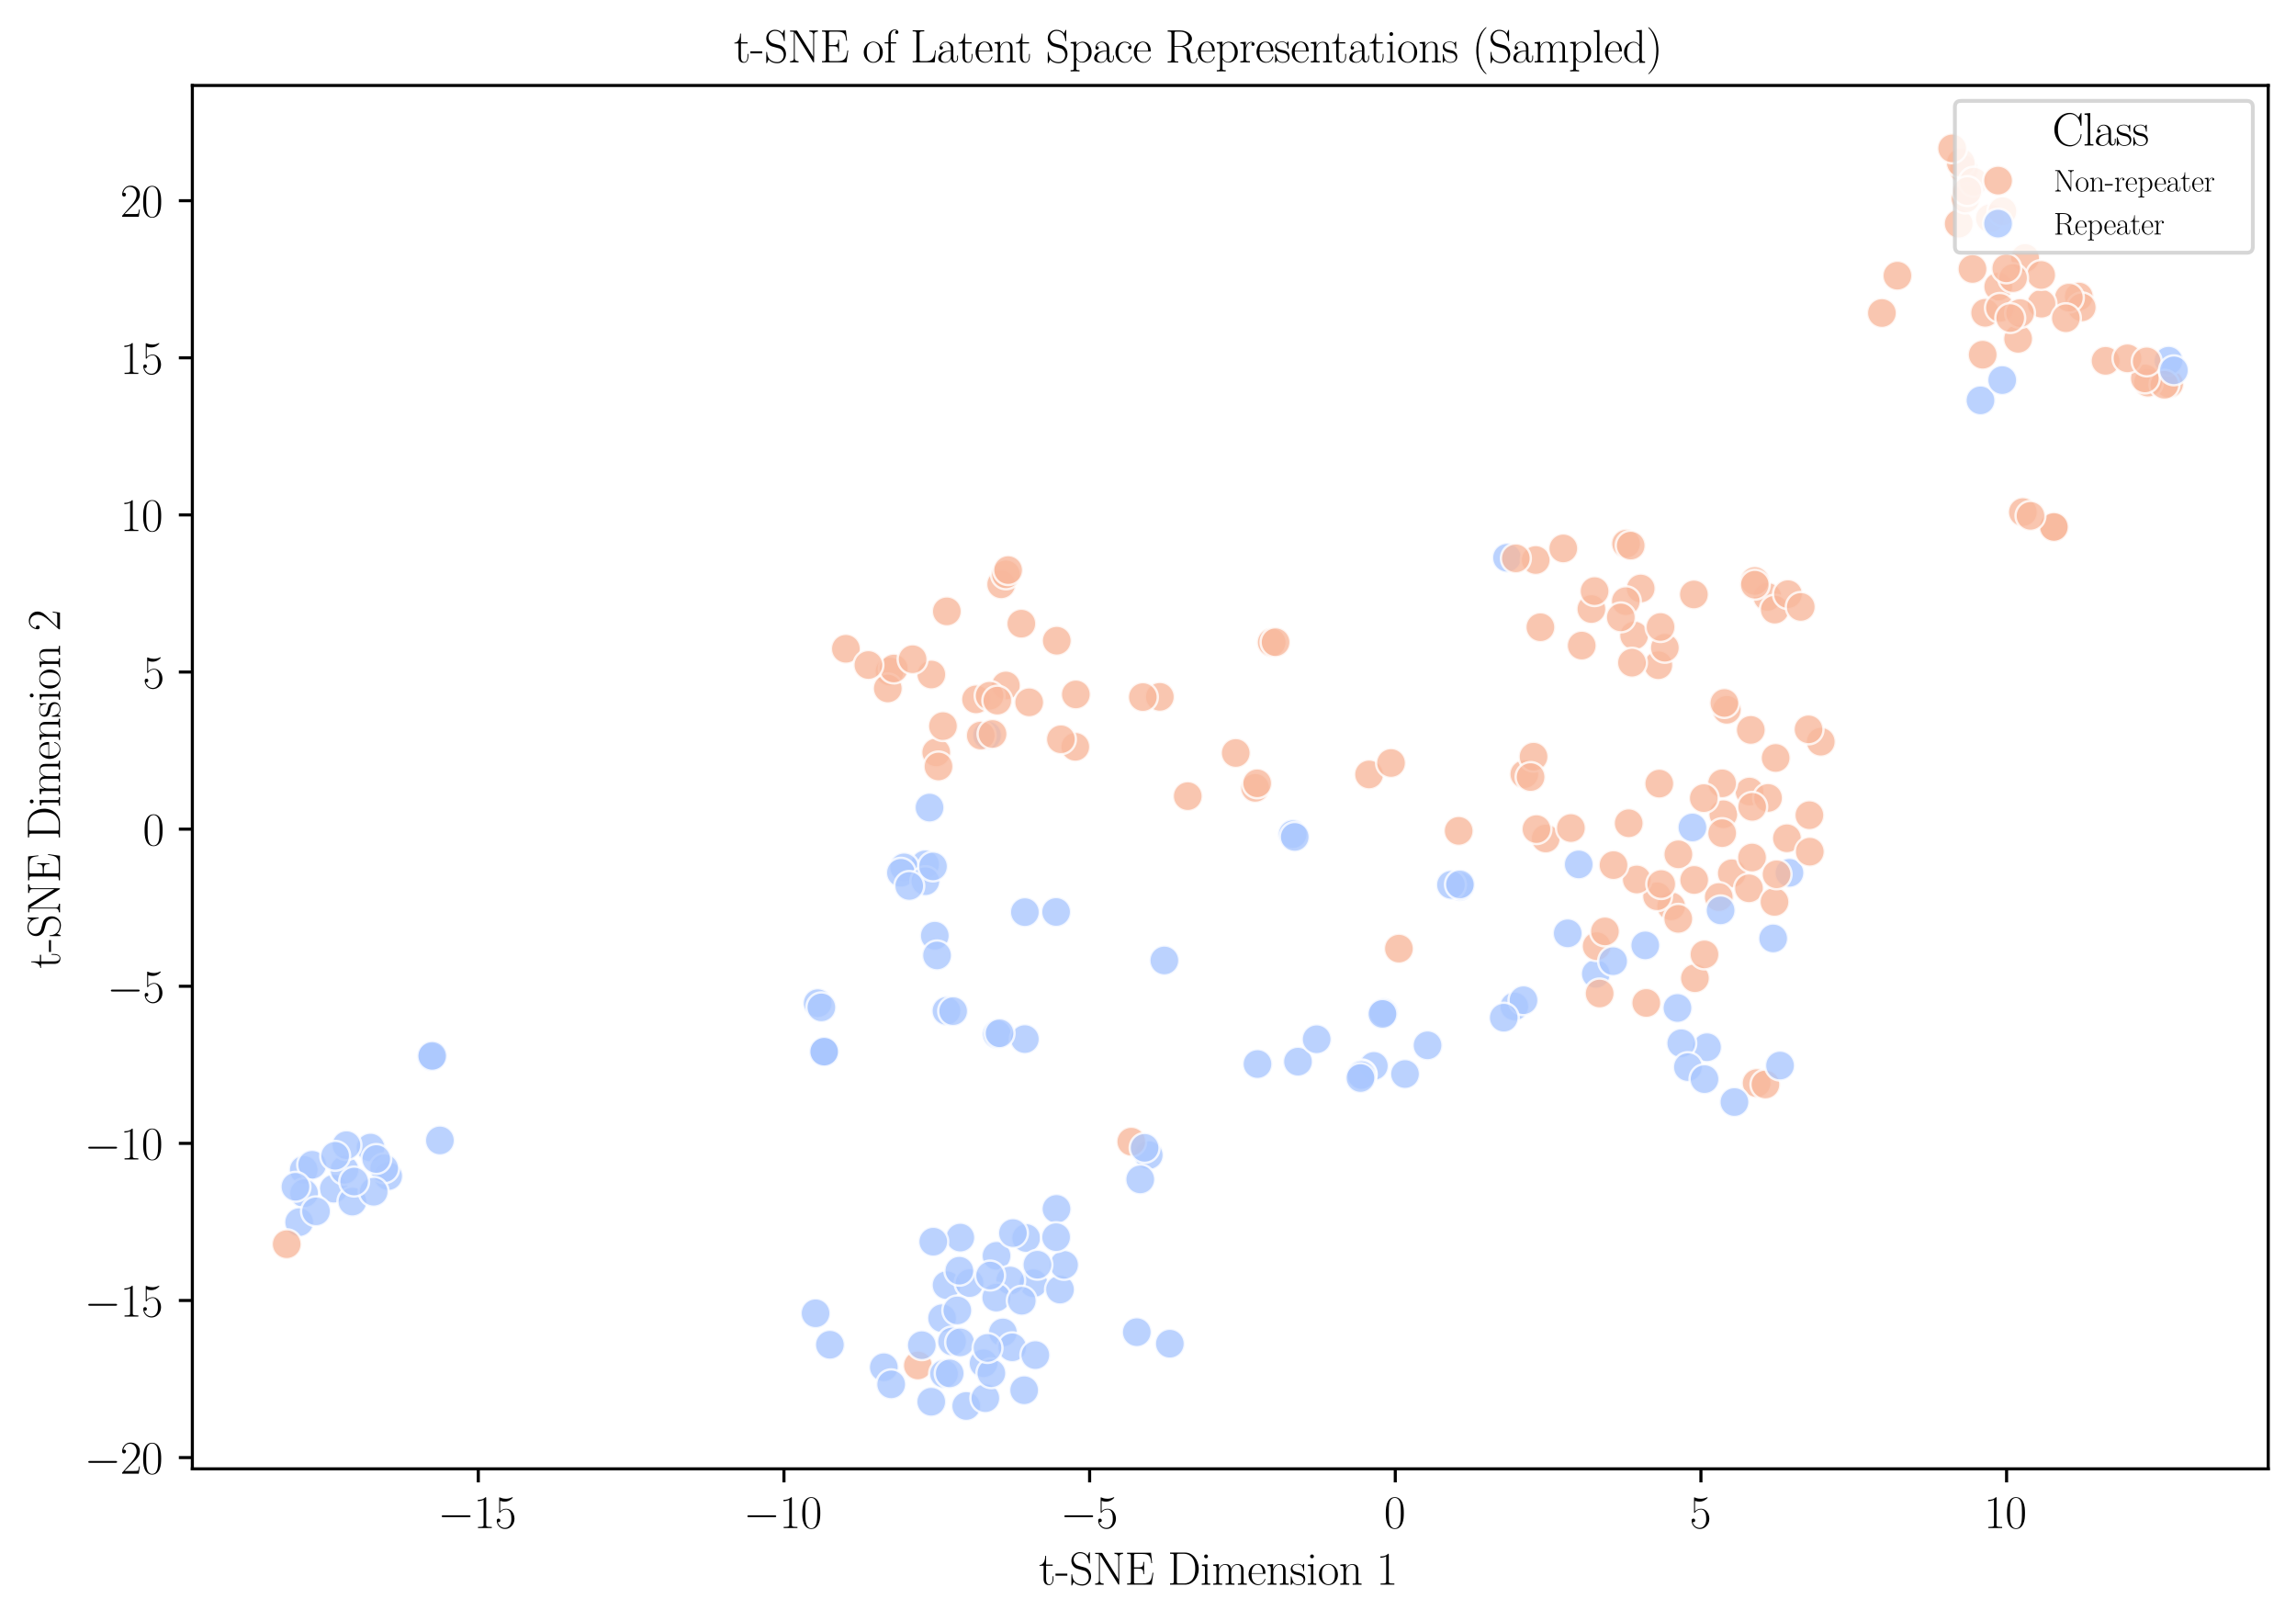 <?xml version="1.0" encoding="utf-8" standalone="no"?>
<!DOCTYPE svg PUBLIC "-//W3C//DTD SVG 1.1//EN"
  "http://www.w3.org/Graphics/SVG/1.1/DTD/svg11.dtd">
<svg xmlns:xlink="http://www.w3.org/1999/xlink" width="595.44pt" height="420.48pt" viewBox="0 0 595.44 420.48" xmlns="http://www.w3.org/2000/svg" version="1.1">
 <defs>
  <style type="text/css">*{stroke-linejoin: round; stroke-linecap: butt}</style>
 </defs>
 <g id="figure_1">
  <g id="patch_1">
   <path d="M 0 420.48 
L 595.44 420.48 
L 595.44 0 
L 0 0 
z
" style="fill: #ffffff"/>
  </g>
  <g id="axes_1">
   <g id="patch_2">
    <path d="M 49.882 380.925 
L 588.24 380.925 
L 588.24 22.166 
L 49.882 22.166 
z
" style="fill: #ffffff"/>
   </g>
   <g id="PathCollection_1">
    <defs>
     <path id="C0_0_617b857196" d="M 0 3.873 
C 1.027 3.873 2.012 3.465 2.739 2.739 
C 3.465 2.012 3.873 1.027 3.873 -0 
C 3.873 -1.027 3.465 -2.012 2.739 -2.739 
C 2.012 -3.465 1.027 -3.873 0 -3.873 
C -1.027 -3.873 -2.012 -3.465 -2.739 -2.739 
C -3.465 -2.012 -3.873 -1.027 -3.873 0 
C -3.873 1.027 -3.465 2.012 -2.739 2.739 
C -2.012 3.465 -1.027 3.873 0 3.873 
z
"/>
    </defs>
    <g clip-path="url(#p809d3385a7)">
     <use xlink:href="#C0_0_617b857196" x="86.578" y="308.258" style="fill: #aac7fd; fill-opacity: 0.8; stroke: #ffffff; stroke-opacity: 0.8; stroke-width: 0.62"/>
    </g>
    <g clip-path="url(#p809d3385a7)">
     <use xlink:href="#C0_0_617b857196" x="439.557" y="253.685" style="fill: #f7b89c; fill-opacity: 0.8; stroke: #ffffff; stroke-opacity: 0.8; stroke-width: 0.62"/>
    </g>
    <g clip-path="url(#p809d3385a7)">
     <use xlink:href="#C0_0_617b857196" x="453.715" y="205.279" style="fill: #f7b89c; fill-opacity: 0.8; stroke: #ffffff; stroke-opacity: 0.8; stroke-width: 0.62"/>
    </g>
    <g clip-path="url(#p809d3385a7)">
     <use xlink:href="#C0_0_617b857196" x="238.043" y="354.107" style="fill: #f7b89c; fill-opacity: 0.8; stroke: #ffffff; stroke-opacity: 0.8; stroke-width: 0.62"/>
    </g>
    <g clip-path="url(#p809d3385a7)">
     <use xlink:href="#C0_0_617b857196" x="513.617" y="103.825" style="fill: #aac7fd; fill-opacity: 0.8; stroke: #ffffff; stroke-opacity: 0.8; stroke-width: 0.62"/>
    </g>
    <g clip-path="url(#p809d3385a7)">
     <use xlink:href="#C0_0_617b857196" x="268.004" y="332.793" style="fill: #aac7fd; fill-opacity: 0.8; stroke: #ffffff; stroke-opacity: 0.8; stroke-width: 0.62"/>
    </g>
    <g clip-path="url(#p809d3385a7)">
     <use xlink:href="#C0_0_617b857196" x="532.797" y="136.71" style="fill: #f7b89c; fill-opacity: 0.8; stroke: #ffffff; stroke-opacity: 0.8; stroke-width: 0.62"/>
    </g>
    <g clip-path="url(#p809d3385a7)">
     <use xlink:href="#C0_0_617b857196" x="442.69" y="271.583" style="fill: #aac7fd; fill-opacity: 0.8; stroke: #ffffff; stroke-opacity: 0.8; stroke-width: 0.62"/>
    </g>
    <g clip-path="url(#p809d3385a7)">
     <use xlink:href="#C0_0_617b857196" x="230.688" y="174.126" style="fill: #f7b89c; fill-opacity: 0.8; stroke: #ffffff; stroke-opacity: 0.8; stroke-width: 0.62"/>
    </g>
    <g clip-path="url(#p809d3385a7)">
     <use xlink:href="#C0_0_617b857196" x="78.776" y="303.382" style="fill: #aac7fd; fill-opacity: 0.8; stroke: #ffffff; stroke-opacity: 0.8; stroke-width: 0.62"/>
    </g>
    <g clip-path="url(#p809d3385a7)">
     <use xlink:href="#C0_0_617b857196" x="335.258" y="216.34" style="fill: #aac7fd; fill-opacity: 0.8; stroke: #ffffff; stroke-opacity: 0.8; stroke-width: 0.62"/>
    </g>
    <g clip-path="url(#p809d3385a7)">
     <use xlink:href="#C0_0_617b857196" x="463.42" y="217.392" style="fill: #f7b89c; fill-opacity: 0.8; stroke: #ffffff; stroke-opacity: 0.8; stroke-width: 0.62"/>
    </g>
    <g clip-path="url(#p809d3385a7)">
     <use xlink:href="#C0_0_617b857196" x="464.073" y="226.351" style="fill: #aac7fd; fill-opacity: 0.8; stroke: #ffffff; stroke-opacity: 0.8; stroke-width: 0.62"/>
    </g>
    <g clip-path="url(#p809d3385a7)">
     <use xlink:href="#C0_0_617b857196" x="460.498" y="196.567" style="fill: #f7b89c; fill-opacity: 0.8; stroke: #ffffff; stroke-opacity: 0.8; stroke-width: 0.62"/>
    </g>
    <g clip-path="url(#p809d3385a7)">
     <use xlink:href="#C0_0_617b857196" x="255.075" y="353.539" style="fill: #aac7fd; fill-opacity: 0.8; stroke: #ffffff; stroke-opacity: 0.8; stroke-width: 0.62"/>
    </g>
    <g clip-path="url(#p809d3385a7)">
     <use xlink:href="#C0_0_617b857196" x="426.944" y="260.104" style="fill: #f7b89c; fill-opacity: 0.8; stroke: #ffffff; stroke-opacity: 0.8; stroke-width: 0.62"/>
    </g>
    <g clip-path="url(#p809d3385a7)">
     <use xlink:href="#C0_0_617b857196" x="423.793" y="164.801" style="fill: #f7b89c; fill-opacity: 0.8; stroke: #ffffff; stroke-opacity: 0.8; stroke-width: 0.62"/>
    </g>
    <g clip-path="url(#p809d3385a7)">
     <use xlink:href="#C0_0_617b857196" x="229.209" y="354.575" style="fill: #aac7fd; fill-opacity: 0.8; stroke: #ffffff; stroke-opacity: 0.8; stroke-width: 0.62"/>
    </g>
    <g clip-path="url(#p809d3385a7)">
     <use xlink:href="#C0_0_617b857196" x="242.802" y="195.12" style="fill: #f7b89c; fill-opacity: 0.8; stroke: #ffffff; stroke-opacity: 0.8; stroke-width: 0.62"/>
    </g>
    <g clip-path="url(#p809d3385a7)">
     <use xlink:href="#C0_0_617b857196" x="239.064" y="348.854" style="fill: #aac7fd; fill-opacity: 0.8; stroke: #ffffff; stroke-opacity: 0.8; stroke-width: 0.62"/>
    </g>
    <g clip-path="url(#p809d3385a7)">
     <use xlink:href="#C0_0_617b857196" x="562.546" y="99.53" style="fill: #f7b89c; fill-opacity: 0.8; stroke: #ffffff; stroke-opacity: 0.8; stroke-width: 0.62"/>
    </g>
    <g clip-path="url(#p809d3385a7)">
     <use xlink:href="#C0_0_617b857196" x="260.087" y="345.548" style="fill: #aac7fd; fill-opacity: 0.8; stroke: #ffffff; stroke-opacity: 0.8; stroke-width: 0.62"/>
    </g>
    <g clip-path="url(#p809d3385a7)">
     <use xlink:href="#C0_0_617b857196" x="244.545" y="188.301" style="fill: #f7b89c; fill-opacity: 0.8; stroke: #ffffff; stroke-opacity: 0.8; stroke-width: 0.62"/>
    </g>
    <g clip-path="url(#p809d3385a7)">
     <use xlink:href="#C0_0_617b857196" x="458.522" y="206.937" style="fill: #f7b89c; fill-opacity: 0.8; stroke: #ffffff; stroke-opacity: 0.8; stroke-width: 0.62"/>
    </g>
    <g clip-path="url(#p809d3385a7)">
     <use xlink:href="#C0_0_617b857196" x="297.909" y="299.564" style="fill: #aac7fd; fill-opacity: 0.8; stroke: #ffffff; stroke-opacity: 0.8; stroke-width: 0.62"/>
    </g>
    <g clip-path="url(#p809d3385a7)">
     <use xlink:href="#C0_0_617b857196" x="507.966" y="58.008" style="fill: #f7b89c; fill-opacity: 0.8; stroke: #ffffff; stroke-opacity: 0.8; stroke-width: 0.62"/>
    </g>
    <g clip-path="url(#p809d3385a7)">
     <use xlink:href="#C0_0_617b857196" x="433.395" y="235.036" style="fill: #f7b89c; fill-opacity: 0.8; stroke: #ffffff; stroke-opacity: 0.8; stroke-width: 0.62"/>
    </g>
    <g clip-path="url(#p809d3385a7)">
     <use xlink:href="#C0_0_617b857196" x="274.897" y="334.431" style="fill: #aac7fd; fill-opacity: 0.8; stroke: #ffffff; stroke-opacity: 0.8; stroke-width: 0.62"/>
    </g>
    <g clip-path="url(#p809d3385a7)">
     <use xlink:href="#C0_0_617b857196" x="516.064" y="56.594" style="fill: #f7b89c; fill-opacity: 0.8; stroke: #ffffff; stroke-opacity: 0.8; stroke-width: 0.62"/>
    </g>
    <g clip-path="url(#p809d3385a7)">
     <use xlink:href="#C0_0_617b857196" x="447.823" y="184.074" style="fill: #f7b89c; fill-opacity: 0.8; stroke: #ffffff; stroke-opacity: 0.8; stroke-width: 0.62"/>
    </g>
    <g clip-path="url(#p809d3385a7)">
     <use xlink:href="#C0_0_617b857196" x="509.278" y="43.937" style="fill: #f7b89c; fill-opacity: 0.8; stroke: #ffffff; stroke-opacity: 0.8; stroke-width: 0.62"/>
    </g>
    <g clip-path="url(#p809d3385a7)">
     <use xlink:href="#C0_0_617b857196" x="358.78" y="262.628" style="fill: #aac7fd; fill-opacity: 0.8; stroke: #ffffff; stroke-opacity: 0.8; stroke-width: 0.62"/>
    </g>
    <g clip-path="url(#p809d3385a7)">
     <use xlink:href="#C0_0_617b857196" x="455.564" y="280.889" style="fill: #f7b89c; fill-opacity: 0.8; stroke: #ffffff; stroke-opacity: 0.8; stroke-width: 0.62"/>
    </g>
    <g clip-path="url(#p809d3385a7)">
     <use xlink:href="#C0_0_617b857196" x="458.359" y="154.798" style="fill: #f7b89c; fill-opacity: 0.8; stroke: #ffffff; stroke-opacity: 0.8; stroke-width: 0.62"/>
    </g>
    <g clip-path="url(#p809d3385a7)">
     <use xlink:href="#C0_0_617b857196" x="245.461" y="262.158" style="fill: #aac7fd; fill-opacity: 0.8; stroke: #ffffff; stroke-opacity: 0.8; stroke-width: 0.62"/>
    </g>
    <g clip-path="url(#p809d3385a7)">
     <use xlink:href="#C0_0_617b857196" x="446.924" y="211.157" style="fill: #f7b89c; fill-opacity: 0.8; stroke: #ffffff; stroke-opacity: 0.8; stroke-width: 0.62"/>
    </g>
    <g clip-path="url(#p809d3385a7)">
     <use xlink:href="#C0_0_617b857196" x="211.511" y="340.58" style="fill: #aac7fd; fill-opacity: 0.8; stroke: #ffffff; stroke-opacity: 0.8; stroke-width: 0.62"/>
    </g>
    <g clip-path="url(#p809d3385a7)">
     <use xlink:href="#C0_0_617b857196" x="100.666" y="305.009" style="fill: #aac7fd; fill-opacity: 0.8; stroke: #ffffff; stroke-opacity: 0.8; stroke-width: 0.62"/>
    </g>
    <g clip-path="url(#p809d3385a7)">
     <use xlink:href="#C0_0_617b857196" x="262.507" y="349.398" style="fill: #aac7fd; fill-opacity: 0.8; stroke: #ffffff; stroke-opacity: 0.8; stroke-width: 0.62"/>
    </g>
    <g clip-path="url(#p809d3385a7)">
     <use xlink:href="#C0_0_617b857196" x="508.498" y="42.192" style="fill: #f7b89c; fill-opacity: 0.8; stroke: #ffffff; stroke-opacity: 0.8; stroke-width: 0.62"/>
    </g>
    <g clip-path="url(#p809d3385a7)">
     <use xlink:href="#C0_0_617b857196" x="523.374" y="87.865" style="fill: #f7b89c; fill-opacity: 0.8; stroke: #ffffff; stroke-opacity: 0.8; stroke-width: 0.62"/>
    </g>
    <g clip-path="url(#p809d3385a7)">
     <use xlink:href="#C0_0_617b857196" x="230.239" y="178.538" style="fill: #f7b89c; fill-opacity: 0.8; stroke: #ffffff; stroke-opacity: 0.8; stroke-width: 0.62"/>
    </g>
    <g clip-path="url(#p809d3385a7)">
     <use xlink:href="#C0_0_617b857196" x="399.485" y="162.664" style="fill: #f7b89c; fill-opacity: 0.8; stroke: #ffffff; stroke-opacity: 0.8; stroke-width: 0.62"/>
    </g>
    <g clip-path="url(#p809d3385a7)">
     <use xlink:href="#C0_0_617b857196" x="447.198" y="182.312" style="fill: #f7b89c; fill-opacity: 0.8; stroke: #ffffff; stroke-opacity: 0.8; stroke-width: 0.62"/>
    </g>
    <g clip-path="url(#p809d3385a7)">
     <use xlink:href="#C0_0_617b857196" x="213.732" y="272.735" style="fill: #aac7fd; fill-opacity: 0.8; stroke: #ffffff; stroke-opacity: 0.8; stroke-width: 0.62"/>
    </g>
    <g clip-path="url(#p809d3385a7)">
     <use xlink:href="#C0_0_617b857196" x="259.647" y="151.531" style="fill: #f7b89c; fill-opacity: 0.8; stroke: #ffffff; stroke-opacity: 0.8; stroke-width: 0.62"/>
    </g>
    <g clip-path="url(#p809d3385a7)">
     <use xlink:href="#C0_0_617b857196" x="509.73" y="51.475" style="fill: #f7b89c; fill-opacity: 0.8; stroke: #ffffff; stroke-opacity: 0.8; stroke-width: 0.62"/>
    </g>
    <g clip-path="url(#p809d3385a7)">
     <use xlink:href="#C0_0_617b857196" x="511.836" y="47.115" style="fill: #f7b89c; fill-opacity: 0.8; stroke: #ffffff; stroke-opacity: 0.8; stroke-width: 0.62"/>
    </g>
    <g clip-path="url(#p809d3385a7)">
     <use xlink:href="#C0_0_617b857196" x="244.829" y="356.27" style="fill: #aac7fd; fill-opacity: 0.8; stroke: #ffffff; stroke-opacity: 0.8; stroke-width: 0.62"/>
    </g>
    <g clip-path="url(#p809d3385a7)">
     <use xlink:href="#C0_0_617b857196" x="215.228" y="348.741" style="fill: #aac7fd; fill-opacity: 0.8; stroke: #ffffff; stroke-opacity: 0.8; stroke-width: 0.62"/>
    </g>
    <g clip-path="url(#p809d3385a7)">
     <use xlink:href="#C0_0_617b857196" x="435.029" y="261.405" style="fill: #aac7fd; fill-opacity: 0.8; stroke: #ffffff; stroke-opacity: 0.8; stroke-width: 0.62"/>
    </g>
    <g clip-path="url(#p809d3385a7)">
     <use xlink:href="#C0_0_617b857196" x="378.289" y="215.472" style="fill: #f7b89c; fill-opacity: 0.8; stroke: #ffffff; stroke-opacity: 0.8; stroke-width: 0.62"/>
    </g>
    <g clip-path="url(#p809d3385a7)">
     <use xlink:href="#C0_0_617b857196" x="278.865" y="193.671" style="fill: #f7b89c; fill-opacity: 0.8; stroke: #ffffff; stroke-opacity: 0.8; stroke-width: 0.62"/>
    </g>
    <g clip-path="url(#p809d3385a7)">
     <use xlink:href="#C0_0_617b857196" x="378.599" y="229.846" style="fill: #aac7fd; fill-opacity: 0.8; stroke: #ffffff; stroke-opacity: 0.8; stroke-width: 0.62"/>
    </g>
    <g clip-path="url(#p809d3385a7)">
     <use xlink:href="#C0_0_617b857196" x="266.13" y="321.062" style="fill: #aac7fd; fill-opacity: 0.8; stroke: #ffffff; stroke-opacity: 0.8; stroke-width: 0.62"/>
    </g>
    <g clip-path="url(#p809d3385a7)">
     <use xlink:href="#C0_0_617b857196" x="449.126" y="226.473" style="fill: #f7b89c; fill-opacity: 0.8; stroke: #ffffff; stroke-opacity: 0.8; stroke-width: 0.62"/>
    </g>
    <g clip-path="url(#p809d3385a7)">
     <use xlink:href="#C0_0_617b857196" x="395.316" y="200.77" style="fill: #f7b89c; fill-opacity: 0.8; stroke: #ffffff; stroke-opacity: 0.8; stroke-width: 0.62"/>
    </g>
    <g clip-path="url(#p809d3385a7)">
     <use xlink:href="#C0_0_617b857196" x="532.643" y="136.659" style="fill: #f7b89c; fill-opacity: 0.8; stroke: #ffffff; stroke-opacity: 0.8; stroke-width: 0.62"/>
    </g>
    <g clip-path="url(#p809d3385a7)">
     <use xlink:href="#C0_0_617b857196" x="258.559" y="268.191" style="fill: #aac7fd; fill-opacity: 0.8; stroke: #ffffff; stroke-opacity: 0.8; stroke-width: 0.62"/>
    </g>
    <g clip-path="url(#p809d3385a7)">
     <use xlink:href="#C0_0_617b857196" x="80.954" y="302.071" style="fill: #aac7fd; fill-opacity: 0.8; stroke: #ffffff; stroke-opacity: 0.8; stroke-width: 0.62"/>
    </g>
    <g clip-path="url(#p809d3385a7)">
     <use xlink:href="#C0_0_617b857196" x="91.39" y="311.614" style="fill: #aac7fd; fill-opacity: 0.8; stroke: #ffffff; stroke-opacity: 0.8; stroke-width: 0.62"/>
    </g>
    <g clip-path="url(#p809d3385a7)">
     <use xlink:href="#C0_0_617b857196" x="519.299" y="54.78" style="fill: #f7b89c; fill-opacity: 0.8; stroke: #ffffff; stroke-opacity: 0.8; stroke-width: 0.62"/>
    </g>
    <g clip-path="url(#p809d3385a7)">
     <use xlink:href="#C0_0_617b857196" x="362.788" y="246.009" style="fill: #f7b89c; fill-opacity: 0.8; stroke: #ffffff; stroke-opacity: 0.8; stroke-width: 0.62"/>
    </g>
    <g clip-path="url(#p809d3385a7)">
     <use xlink:href="#C0_0_617b857196" x="392.724" y="260.992" style="fill: #aac7fd; fill-opacity: 0.8; stroke: #ffffff; stroke-opacity: 0.8; stroke-width: 0.62"/>
    </g>
    <g clip-path="url(#p809d3385a7)">
     <use xlink:href="#C0_0_617b857196" x="429.745" y="232.436" style="fill: #f7b89c; fill-opacity: 0.8; stroke: #ffffff; stroke-opacity: 0.8; stroke-width: 0.62"/>
    </g>
    <g clip-path="url(#p809d3385a7)">
     <use xlink:href="#C0_0_617b857196" x="557.062" y="99.229" style="fill: #f7b89c; fill-opacity: 0.8; stroke: #ffffff; stroke-opacity: 0.8; stroke-width: 0.62"/>
    </g>
    <g clip-path="url(#p809d3385a7)">
     <use xlink:href="#C0_0_617b857196" x="356.289" y="276.431" style="fill: #aac7fd; fill-opacity: 0.8; stroke: #ffffff; stroke-opacity: 0.8; stroke-width: 0.62"/>
    </g>
    <g clip-path="url(#p809d3385a7)">
     <use xlink:href="#C0_0_617b857196" x="457.843" y="281.233" style="fill: #f7b89c; fill-opacity: 0.8; stroke: #ffffff; stroke-opacity: 0.8; stroke-width: 0.62"/>
    </g>
    <g clip-path="url(#p809d3385a7)">
     <use xlink:href="#C0_0_617b857196" x="212.061" y="260.162" style="fill: #aac7fd; fill-opacity: 0.8; stroke: #ffffff; stroke-opacity: 0.8; stroke-width: 0.62"/>
    </g>
    <g clip-path="url(#p809d3385a7)">
     <use xlink:href="#C0_0_617b857196" x="231.114" y="359.003" style="fill: #aac7fd; fill-opacity: 0.8; stroke: #ffffff; stroke-opacity: 0.8; stroke-width: 0.62"/>
    </g>
    <g clip-path="url(#p809d3385a7)">
     <use xlink:href="#C0_0_617b857196" x="390.828" y="144.641" style="fill: #aac7fd; fill-opacity: 0.8; stroke: #ffffff; stroke-opacity: 0.8; stroke-width: 0.62"/>
    </g>
    <g clip-path="url(#p809d3385a7)">
     <use xlink:href="#C0_0_617b857196" x="253.13" y="181.365" style="fill: #f7b89c; fill-opacity: 0.8; stroke: #ffffff; stroke-opacity: 0.8; stroke-width: 0.62"/>
    </g>
    <g clip-path="url(#p809d3385a7)">
     <use xlink:href="#C0_0_617b857196" x="469.352" y="220.877" style="fill: #f7b89c; fill-opacity: 0.8; stroke: #ffffff; stroke-opacity: 0.8; stroke-width: 0.62"/>
    </g>
    <g clip-path="url(#p809d3385a7)">
     <use xlink:href="#C0_0_617b857196" x="260.874" y="148.943" style="fill: #f7b89c; fill-opacity: 0.8; stroke: #ffffff; stroke-opacity: 0.8; stroke-width: 0.62"/>
    </g>
    <g clip-path="url(#p809d3385a7)">
     <use xlink:href="#C0_0_617b857196" x="400.863" y="217.446" style="fill: #f7b89c; fill-opacity: 0.8; stroke: #ffffff; stroke-opacity: 0.8; stroke-width: 0.62"/>
    </g>
    <g clip-path="url(#p809d3385a7)">
     <use xlink:href="#C0_0_617b857196" x="430.06" y="172.51" style="fill: #f7b89c; fill-opacity: 0.8; stroke: #ffffff; stroke-opacity: 0.8; stroke-width: 0.62"/>
    </g>
    <g clip-path="url(#p809d3385a7)">
     <use xlink:href="#C0_0_617b857196" x="519.256" y="98.571" style="fill: #aac7fd; fill-opacity: 0.8; stroke: #ffffff; stroke-opacity: 0.8; stroke-width: 0.62"/>
    </g>
    <g clip-path="url(#p809d3385a7)">
     <use xlink:href="#C0_0_617b857196" x="562.382" y="93.551" style="fill: #aac7fd; fill-opacity: 0.8; stroke: #ffffff; stroke-opacity: 0.8; stroke-width: 0.62"/>
    </g>
    <g clip-path="url(#p809d3385a7)">
     <use xlink:href="#C0_0_617b857196" x="539.113" y="76.895" style="fill: #f7b89c; fill-opacity: 0.8; stroke: #ffffff; stroke-opacity: 0.8; stroke-width: 0.62"/>
    </g>
    <g clip-path="url(#p809d3385a7)">
     <use xlink:href="#C0_0_617b857196" x="89.326" y="303.368" style="fill: #aac7fd; fill-opacity: 0.8; stroke: #ffffff; stroke-opacity: 0.8; stroke-width: 0.62"/>
    </g>
    <g clip-path="url(#p809d3385a7)">
     <use xlink:href="#C0_0_617b857196" x="241.533" y="174.924" style="fill: #f7b89c; fill-opacity: 0.8; stroke: #ffffff; stroke-opacity: 0.8; stroke-width: 0.62"/>
    </g>
    <g clip-path="url(#p809d3385a7)">
     <use xlink:href="#C0_0_617b857196" x="308.029" y="206.471" style="fill: #f7b89c; fill-opacity: 0.8; stroke: #ffffff; stroke-opacity: 0.8; stroke-width: 0.62"/>
    </g>
    <g clip-path="url(#p809d3385a7)">
     <use xlink:href="#C0_0_617b857196" x="355.055" y="200.841" style="fill: #f7b89c; fill-opacity: 0.8; stroke: #ffffff; stroke-opacity: 0.8; stroke-width: 0.62"/>
    </g>
    <g clip-path="url(#p809d3385a7)">
     <use xlink:href="#C0_0_617b857196" x="422.386" y="213.495" style="fill: #f7b89c; fill-opacity: 0.8; stroke: #ffffff; stroke-opacity: 0.8; stroke-width: 0.62"/>
    </g>
    <g clip-path="url(#p809d3385a7)">
     <use xlink:href="#C0_0_617b857196" x="453.572" y="230.367" style="fill: #f7b89c; fill-opacity: 0.8; stroke: #ffffff; stroke-opacity: 0.8; stroke-width: 0.62"/>
    </g>
    <g clip-path="url(#p809d3385a7)">
     <use xlink:href="#C0_0_617b857196" x="239.913" y="224.166" style="fill: #aac7fd; fill-opacity: 0.8; stroke: #ffffff; stroke-opacity: 0.8; stroke-width: 0.62"/>
    </g>
    <g clip-path="url(#p809d3385a7)">
     <use xlink:href="#C0_0_617b857196" x="413.863" y="252.548" style="fill: #aac7fd; fill-opacity: 0.8; stroke: #ffffff; stroke-opacity: 0.8; stroke-width: 0.62"/>
    </g>
    <g clip-path="url(#p809d3385a7)">
     <use xlink:href="#C0_0_617b857196" x="111.905" y="274.057" style="fill: #aac7fd; fill-opacity: 0.8; stroke: #ffffff; stroke-opacity: 0.8; stroke-width: 0.62"/>
    </g>
    <g clip-path="url(#p809d3385a7)">
     <use xlink:href="#C0_0_617b857196" x="435.237" y="238.282" style="fill: #f7b89c; fill-opacity: 0.8; stroke: #ffffff; stroke-opacity: 0.8; stroke-width: 0.62"/>
    </g>
    <g clip-path="url(#p809d3385a7)">
     <use xlink:href="#C0_0_617b857196" x="409.425" y="224.173" style="fill: #aac7fd; fill-opacity: 0.8; stroke: #ffffff; stroke-opacity: 0.8; stroke-width: 0.62"/>
    </g>
    <g clip-path="url(#p809d3385a7)">
     <use xlink:href="#C0_0_617b857196" x="250.581" y="364.618" style="fill: #aac7fd; fill-opacity: 0.8; stroke: #ffffff; stroke-opacity: 0.8; stroke-width: 0.62"/>
    </g>
    <g clip-path="url(#p809d3385a7)">
     <use xlink:href="#C0_0_617b857196" x="96.093" y="297.608" style="fill: #aac7fd; fill-opacity: 0.8; stroke: #ffffff; stroke-opacity: 0.8; stroke-width: 0.62"/>
    </g>
    <g clip-path="url(#p809d3385a7)">
     <use xlink:href="#C0_0_617b857196" x="78.864" y="309.456" style="fill: #aac7fd; fill-opacity: 0.8; stroke: #ffffff; stroke-opacity: 0.8; stroke-width: 0.62"/>
    </g>
    <g clip-path="url(#p809d3385a7)">
     <use xlink:href="#C0_0_617b857196" x="293.384" y="296.075" style="fill: #f7b89c; fill-opacity: 0.8; stroke: #ffffff; stroke-opacity: 0.8; stroke-width: 0.62"/>
    </g>
    <g clip-path="url(#p809d3385a7)">
     <use xlink:href="#C0_0_617b857196" x="424.476" y="228.083" style="fill: #f7b89c; fill-opacity: 0.8; stroke: #ffffff; stroke-opacity: 0.8; stroke-width: 0.62"/>
    </g>
    <g clip-path="url(#p809d3385a7)">
     <use xlink:href="#C0_0_617b857196" x="407.396" y="214.743" style="fill: #f7b89c; fill-opacity: 0.8; stroke: #ffffff; stroke-opacity: 0.8; stroke-width: 0.62"/>
    </g>
    <g clip-path="url(#p809d3385a7)">
     <use xlink:href="#C0_0_617b857196" x="213.009" y="261.241" style="fill: #aac7fd; fill-opacity: 0.8; stroke: #ffffff; stroke-opacity: 0.8; stroke-width: 0.62"/>
    </g>
    <g clip-path="url(#p809d3385a7)">
     <use xlink:href="#C0_0_617b857196" x="364.376" y="278.533" style="fill: #aac7fd; fill-opacity: 0.8; stroke: #ffffff; stroke-opacity: 0.8; stroke-width: 0.62"/>
    </g>
    <g clip-path="url(#p809d3385a7)">
     <use xlink:href="#C0_0_617b857196" x="539.871" y="79.705" style="fill: #f7b89c; fill-opacity: 0.8; stroke: #ffffff; stroke-opacity: 0.8; stroke-width: 0.62"/>
    </g>
    <g clip-path="url(#p809d3385a7)">
     <use xlink:href="#C0_0_617b857196" x="326.118" y="275.944" style="fill: #aac7fd; fill-opacity: 0.8; stroke: #ffffff; stroke-opacity: 0.8; stroke-width: 0.62"/>
    </g>
    <g clip-path="url(#p809d3385a7)">
     <use xlink:href="#C0_0_617b857196" x="336.614" y="275.323" style="fill: #aac7fd; fill-opacity: 0.8; stroke: #ffffff; stroke-opacity: 0.8; stroke-width: 0.62"/>
    </g>
    <g clip-path="url(#p809d3385a7)">
     <use xlink:href="#C0_0_617b857196" x="243.383" y="198.773" style="fill: #f7b89c; fill-opacity: 0.8; stroke: #ffffff; stroke-opacity: 0.8; stroke-width: 0.62"/>
    </g>
    <g clip-path="url(#p809d3385a7)">
     <use xlink:href="#C0_0_617b857196" x="99.645" y="302.987" style="fill: #aac7fd; fill-opacity: 0.8; stroke: #ffffff; stroke-opacity: 0.8; stroke-width: 0.62"/>
    </g>
    <g clip-path="url(#p809d3385a7)">
     <use xlink:href="#C0_0_617b857196" x="97.579" y="300.572" style="fill: #aac7fd; fill-opacity: 0.8; stroke: #ffffff; stroke-opacity: 0.8; stroke-width: 0.62"/>
    </g>
    <g clip-path="url(#p809d3385a7)">
     <use xlink:href="#C0_0_617b857196" x="488.049" y="81.176" style="fill: #f7b89c; fill-opacity: 0.8; stroke: #ffffff; stroke-opacity: 0.8; stroke-width: 0.62"/>
    </g>
    <g clip-path="url(#p809d3385a7)">
     <use xlink:href="#C0_0_617b857196" x="460.266" y="158.092" style="fill: #f7b89c; fill-opacity: 0.8; stroke: #ffffff; stroke-opacity: 0.8; stroke-width: 0.62"/>
    </g>
    <g clip-path="url(#p809d3385a7)">
     <use xlink:href="#C0_0_617b857196" x="370.222" y="271.091" style="fill: #aac7fd; fill-opacity: 0.8; stroke: #ffffff; stroke-opacity: 0.8; stroke-width: 0.62"/>
    </g>
    <g clip-path="url(#p809d3385a7)">
     <use xlink:href="#C0_0_617b857196" x="234.469" y="224.939" style="fill: #aac7fd; fill-opacity: 0.8; stroke: #ffffff; stroke-opacity: 0.8; stroke-width: 0.62"/>
    </g>
    <g clip-path="url(#p809d3385a7)">
     <use xlink:href="#C0_0_617b857196" x="546.059" y="93.578" style="fill: #f7b89c; fill-opacity: 0.8; stroke: #ffffff; stroke-opacity: 0.8; stroke-width: 0.62"/>
    </g>
    <g clip-path="url(#p809d3385a7)">
     <use xlink:href="#C0_0_617b857196" x="398.467" y="215.022" style="fill: #f7b89c; fill-opacity: 0.8; stroke: #ffffff; stroke-opacity: 0.8; stroke-width: 0.62"/>
    </g>
    <g clip-path="url(#p809d3385a7)">
     <use xlink:href="#C0_0_617b857196" x="536.545" y="77.183" style="fill: #f7b89c; fill-opacity: 0.8; stroke: #ffffff; stroke-opacity: 0.8; stroke-width: 0.62"/>
    </g>
    <g clip-path="url(#p809d3385a7)">
     <use xlink:href="#C0_0_617b857196" x="213.836" y="272.71" style="fill: #aac7fd; fill-opacity: 0.8; stroke: #ffffff; stroke-opacity: 0.8; stroke-width: 0.62"/>
    </g>
    <g clip-path="url(#p809d3385a7)">
     <use xlink:href="#C0_0_617b857196" x="329.798" y="166.591" style="fill: #f7b89c; fill-opacity: 0.8; stroke: #ffffff; stroke-opacity: 0.8; stroke-width: 0.62"/>
    </g>
    <g clip-path="url(#p809d3385a7)">
     <use xlink:href="#C0_0_617b857196" x="246.291" y="356.161" style="fill: #aac7fd; fill-opacity: 0.8; stroke: #ffffff; stroke-opacity: 0.8; stroke-width: 0.62"/>
    </g>
    <g clip-path="url(#p809d3385a7)">
     <use xlink:href="#C0_0_617b857196" x="525.193" y="66.91" style="fill: #f7b89c; fill-opacity: 0.8; stroke: #ffffff; stroke-opacity: 0.8; stroke-width: 0.62"/>
    </g>
    <g clip-path="url(#p809d3385a7)">
     <use xlink:href="#C0_0_617b857196" x="442.034" y="247.514" style="fill: #f7b89c; fill-opacity: 0.8; stroke: #ffffff; stroke-opacity: 0.8; stroke-width: 0.62"/>
    </g>
    <g clip-path="url(#p809d3385a7)">
     <use xlink:href="#C0_0_617b857196" x="300.789" y="180.719" style="fill: #f7b89c; fill-opacity: 0.8; stroke: #ffffff; stroke-opacity: 0.8; stroke-width: 0.62"/>
    </g>
    <g clip-path="url(#p809d3385a7)">
     <use xlink:href="#C0_0_617b857196" x="423.229" y="171.859" style="fill: #f7b89c; fill-opacity: 0.8; stroke: #ffffff; stroke-opacity: 0.8; stroke-width: 0.62"/>
    </g>
    <g clip-path="url(#p809d3385a7)">
     <use xlink:href="#C0_0_617b857196" x="472.2" y="192.353" style="fill: #f7b89c; fill-opacity: 0.8; stroke: #ffffff; stroke-opacity: 0.8; stroke-width: 0.62"/>
    </g>
    <g clip-path="url(#p809d3385a7)">
     <use xlink:href="#C0_0_617b857196" x="395.094" y="259.394" style="fill: #aac7fd; fill-opacity: 0.8; stroke: #ffffff; stroke-opacity: 0.8; stroke-width: 0.62"/>
    </g>
    <g clip-path="url(#p809d3385a7)">
     <use xlink:href="#C0_0_617b857196" x="518.224" y="74.346" style="fill: #f7b89c; fill-opacity: 0.8; stroke: #ffffff; stroke-opacity: 0.8; stroke-width: 0.62"/>
    </g>
    <g clip-path="url(#p809d3385a7)">
     <use xlink:href="#C0_0_617b857196" x="261.447" y="147.85" style="fill: #f7b89c; fill-opacity: 0.8; stroke: #ffffff; stroke-opacity: 0.8; stroke-width: 0.62"/>
    </g>
    <g clip-path="url(#p809d3385a7)">
     <use xlink:href="#C0_0_617b857196" x="76.628" y="307.772" style="fill: #aac7fd; fill-opacity: 0.8; stroke: #ffffff; stroke-opacity: 0.8; stroke-width: 0.62"/>
    </g>
    <g clip-path="url(#p809d3385a7)">
     <use xlink:href="#C0_0_617b857196" x="241.512" y="363.519" style="fill: #aac7fd; fill-opacity: 0.8; stroke: #ffffff; stroke-opacity: 0.8; stroke-width: 0.62"/>
    </g>
    <g clip-path="url(#p809d3385a7)">
     <use xlink:href="#C0_0_617b857196" x="258.437" y="325.682" style="fill: #aac7fd; fill-opacity: 0.8; stroke: #ffffff; stroke-opacity: 0.8; stroke-width: 0.62"/>
    </g>
    <g clip-path="url(#p809d3385a7)">
     <use xlink:href="#C0_0_617b857196" x="460.196" y="233.894" style="fill: #f7b89c; fill-opacity: 0.8; stroke: #ffffff; stroke-opacity: 0.8; stroke-width: 0.62"/>
    </g>
    <g clip-path="url(#p809d3385a7)">
     <use xlink:href="#C0_0_617b857196" x="469.249" y="211.407" style="fill: #f7b89c; fill-opacity: 0.8; stroke: #ffffff; stroke-opacity: 0.8; stroke-width: 0.62"/>
    </g>
    <g clip-path="url(#p809d3385a7)">
     <use xlink:href="#C0_0_617b857196" x="454.372" y="222.385" style="fill: #f7b89c; fill-opacity: 0.8; stroke: #ffffff; stroke-opacity: 0.8; stroke-width: 0.62"/>
    </g>
    <g clip-path="url(#p809d3385a7)">
     <use xlink:href="#C0_0_617b857196" x="241.065" y="209.432" style="fill: #aac7fd; fill-opacity: 0.8; stroke: #ffffff; stroke-opacity: 0.8; stroke-width: 0.62"/>
    </g>
    <g clip-path="url(#p809d3385a7)">
     <use xlink:href="#C0_0_617b857196" x="510.216" y="49.559" style="fill: #f7b89c; fill-opacity: 0.8; stroke: #ffffff; stroke-opacity: 0.8; stroke-width: 0.62"/>
    </g>
    <g clip-path="url(#p809d3385a7)">
     <use xlink:href="#C0_0_617b857196" x="303.385" y="348.47" style="fill: #aac7fd; fill-opacity: 0.8; stroke: #ffffff; stroke-opacity: 0.8; stroke-width: 0.62"/>
    </g>
    <g clip-path="url(#p809d3385a7)">
     <use xlink:href="#C0_0_617b857196" x="414.075" y="245.373" style="fill: #f7b89c; fill-opacity: 0.8; stroke: #ffffff; stroke-opacity: 0.8; stroke-width: 0.62"/>
    </g>
    <g clip-path="url(#p809d3385a7)">
     <use xlink:href="#C0_0_617b857196" x="529.444" y="78.756" style="fill: #f7b89c; fill-opacity: 0.8; stroke: #ffffff; stroke-opacity: 0.8; stroke-width: 0.62"/>
    </g>
    <g clip-path="url(#p809d3385a7)">
     <use xlink:href="#C0_0_617b857196" x="360.744" y="197.876" style="fill: #f7b89c; fill-opacity: 0.8; stroke: #ffffff; stroke-opacity: 0.8; stroke-width: 0.62"/>
    </g>
    <g clip-path="url(#p809d3385a7)">
     <use xlink:href="#C0_0_617b857196" x="529.347" y="71.313" style="fill: #f7b89c; fill-opacity: 0.8; stroke: #ffffff; stroke-opacity: 0.8; stroke-width: 0.62"/>
    </g>
    <g clip-path="url(#p809d3385a7)">
     <use xlink:href="#C0_0_617b857196" x="242.427" y="242.662" style="fill: #aac7fd; fill-opacity: 0.8; stroke: #ffffff; stroke-opacity: 0.8; stroke-width: 0.62"/>
    </g>
    <g clip-path="url(#p809d3385a7)">
     <use xlink:href="#C0_0_617b857196" x="421.704" y="141.004" style="fill: #f7b89c; fill-opacity: 0.8; stroke: #ffffff; stroke-opacity: 0.8; stroke-width: 0.62"/>
    </g>
    <g clip-path="url(#p809d3385a7)">
     <use xlink:href="#C0_0_617b857196" x="454.413" y="209.238" style="fill: #f7b89c; fill-opacity: 0.8; stroke: #ffffff; stroke-opacity: 0.8; stroke-width: 0.62"/>
    </g>
    <g clip-path="url(#p809d3385a7)">
     <use xlink:href="#C0_0_617b857196" x="463.688" y="154.085" style="fill: #f7b89c; fill-opacity: 0.8; stroke: #ffffff; stroke-opacity: 0.8; stroke-width: 0.62"/>
    </g>
    <g clip-path="url(#p809d3385a7)">
     <use xlink:href="#C0_0_617b857196" x="261.98" y="332.083" style="fill: #aac7fd; fill-opacity: 0.8; stroke: #ffffff; stroke-opacity: 0.8; stroke-width: 0.62"/>
    </g>
    <g clip-path="url(#p809d3385a7)">
     <use xlink:href="#C0_0_617b857196" x="320.478" y="195.279" style="fill: #f7b89c; fill-opacity: 0.8; stroke: #ffffff; stroke-opacity: 0.8; stroke-width: 0.62"/>
    </g>
    <g clip-path="url(#p809d3385a7)">
     <use xlink:href="#C0_0_617b857196" x="414.851" y="257.645" style="fill: #f7b89c; fill-opacity: 0.8; stroke: #ffffff; stroke-opacity: 0.8; stroke-width: 0.62"/>
    </g>
    <g clip-path="url(#p809d3385a7)">
     <use xlink:href="#C0_0_617b857196" x="461.633" y="276.338" style="fill: #aac7fd; fill-opacity: 0.8; stroke: #ffffff; stroke-opacity: 0.8; stroke-width: 0.62"/>
    </g>
    <g clip-path="url(#p809d3385a7)">
     <use xlink:href="#C0_0_617b857196" x="233.643" y="226.34" style="fill: #aac7fd; fill-opacity: 0.8; stroke: #ffffff; stroke-opacity: 0.8; stroke-width: 0.62"/>
    </g>
    <g clip-path="url(#p809d3385a7)">
     <use xlink:href="#C0_0_617b857196" x="455.082" y="150.681" style="fill: #f7b89c; fill-opacity: 0.8; stroke: #ffffff; stroke-opacity: 0.8; stroke-width: 0.62"/>
    </g>
    <g clip-path="url(#p809d3385a7)">
     <use xlink:href="#C0_0_617b857196" x="325.518" y="204.318" style="fill: #f7b89c; fill-opacity: 0.8; stroke: #ffffff; stroke-opacity: 0.8; stroke-width: 0.62"/>
    </g>
    <g clip-path="url(#p809d3385a7)">
     <use xlink:href="#C0_0_617b857196" x="446.624" y="216.057" style="fill: #f7b89c; fill-opacity: 0.8; stroke: #ffffff; stroke-opacity: 0.8; stroke-width: 0.62"/>
    </g>
    <g clip-path="url(#p809d3385a7)">
     <use xlink:href="#C0_0_617b857196" x="255.534" y="362.591" style="fill: #aac7fd; fill-opacity: 0.8; stroke: #ffffff; stroke-opacity: 0.8; stroke-width: 0.62"/>
    </g>
    <g clip-path="url(#p809d3385a7)">
     <use xlink:href="#C0_0_617b857196" x="435.267" y="221.557" style="fill: #f7b89c; fill-opacity: 0.8; stroke: #ffffff; stroke-opacity: 0.8; stroke-width: 0.62"/>
    </g>
    <g clip-path="url(#p809d3385a7)">
     <use xlink:href="#C0_0_617b857196" x="514.186" y="91.991" style="fill: #f7b89c; fill-opacity: 0.8; stroke: #ffffff; stroke-opacity: 0.8; stroke-width: 0.62"/>
    </g>
    <g clip-path="url(#p809d3385a7)">
     <use xlink:href="#C0_0_617b857196" x="353.161" y="278.617" style="fill: #aac7fd; fill-opacity: 0.8; stroke: #ffffff; stroke-opacity: 0.8; stroke-width: 0.62"/>
    </g>
    <g clip-path="url(#p809d3385a7)">
     <use xlink:href="#C0_0_617b857196" x="231.791" y="173.366" style="fill: #f7b89c; fill-opacity: 0.8; stroke: #ffffff; stroke-opacity: 0.8; stroke-width: 0.62"/>
    </g>
    <g clip-path="url(#p809d3385a7)">
     <use xlink:href="#C0_0_617b857196" x="535.766" y="82.52" style="fill: #f7b89c; fill-opacity: 0.8; stroke: #ffffff; stroke-opacity: 0.8; stroke-width: 0.62"/>
    </g>
    <g clip-path="url(#p809d3385a7)">
     <use xlink:href="#C0_0_617b857196" x="245.489" y="333.28" style="fill: #aac7fd; fill-opacity: 0.8; stroke: #ffffff; stroke-opacity: 0.8; stroke-width: 0.62"/>
    </g>
    <g clip-path="url(#p809d3385a7)">
     <use xlink:href="#C0_0_617b857196" x="561.323" y="99.775" style="fill: #f7b89c; fill-opacity: 0.8; stroke: #ffffff; stroke-opacity: 0.8; stroke-width: 0.62"/>
    </g>
    <g clip-path="url(#p809d3385a7)">
     <use xlink:href="#C0_0_617b857196" x="524.61" y="132.802" style="fill: #f7b89c; fill-opacity: 0.8; stroke: #ffffff; stroke-opacity: 0.8; stroke-width: 0.62"/>
    </g>
    <g clip-path="url(#p809d3385a7)">
     <use xlink:href="#C0_0_617b857196" x="454.047" y="189.291" style="fill: #f7b89c; fill-opacity: 0.8; stroke: #ffffff; stroke-opacity: 0.8; stroke-width: 0.62"/>
    </g>
    <g clip-path="url(#p809d3385a7)">
     <use xlink:href="#C0_0_617b857196" x="294.813" y="345.477" style="fill: #aac7fd; fill-opacity: 0.8; stroke: #ffffff; stroke-opacity: 0.8; stroke-width: 0.62"/>
    </g>
    <g clip-path="url(#p809d3385a7)">
     <use xlink:href="#C0_0_617b857196" x="398.27" y="145.234" style="fill: #f7b89c; fill-opacity: 0.8; stroke: #ffffff; stroke-opacity: 0.8; stroke-width: 0.62"/>
    </g>
    <g clip-path="url(#p809d3385a7)">
     <use xlink:href="#C0_0_617b857196" x="213.832" y="272.641" style="fill: #aac7fd; fill-opacity: 0.8; stroke: #ffffff; stroke-opacity: 0.8; stroke-width: 0.62"/>
    </g>
    <g clip-path="url(#p809d3385a7)">
     <use xlink:href="#C0_0_617b857196" x="330.799" y="166.544" style="fill: #f7b89c; fill-opacity: 0.8; stroke: #ffffff; stroke-opacity: 0.8; stroke-width: 0.62"/>
    </g>
    <g clip-path="url(#p809d3385a7)">
     <use xlink:href="#C0_0_617b857196" x="260.862" y="177.773" style="fill: #f7b89c; fill-opacity: 0.8; stroke: #ffffff; stroke-opacity: 0.8; stroke-width: 0.62"/>
    </g>
    <g clip-path="url(#p809d3385a7)">
     <use xlink:href="#C0_0_617b857196" x="275.955" y="328.024" style="fill: #aac7fd; fill-opacity: 0.8; stroke: #ffffff; stroke-opacity: 0.8; stroke-width: 0.62"/>
    </g>
    <g clip-path="url(#p809d3385a7)">
     <use xlink:href="#C0_0_617b857196" x="389.988" y="263.914" style="fill: #aac7fd; fill-opacity: 0.8; stroke: #ffffff; stroke-opacity: 0.8; stroke-width: 0.62"/>
    </g>
    <g clip-path="url(#p809d3385a7)">
     <use xlink:href="#C0_0_617b857196" x="255.987" y="190.702" style="fill: #aac7fd; fill-opacity: 0.8; stroke: #ffffff; stroke-opacity: 0.8; stroke-width: 0.62"/>
    </g>
    <g clip-path="url(#p809d3385a7)">
     <use xlink:href="#C0_0_617b857196" x="257.094" y="356.126" style="fill: #aac7fd; fill-opacity: 0.8; stroke: #ffffff; stroke-opacity: 0.8; stroke-width: 0.62"/>
    </g>
    <g clip-path="url(#p809d3385a7)">
     <use xlink:href="#C0_0_617b857196" x="249.038" y="320.953" style="fill: #aac7fd; fill-opacity: 0.8; stroke: #ffffff; stroke-opacity: 0.8; stroke-width: 0.62"/>
    </g>
    <g clip-path="url(#p809d3385a7)">
     <use xlink:href="#C0_0_617b857196" x="219.367" y="168.251" style="fill: #f7b89c; fill-opacity: 0.8; stroke: #ffffff; stroke-opacity: 0.8; stroke-width: 0.62"/>
    </g>
    <g clip-path="url(#p809d3385a7)">
     <use xlink:href="#C0_0_617b857196" x="77.589" y="316.949" style="fill: #aac7fd; fill-opacity: 0.8; stroke: #ffffff; stroke-opacity: 0.8; stroke-width: 0.62"/>
    </g>
    <g clip-path="url(#p809d3385a7)">
     <use xlink:href="#C0_0_617b857196" x="74.353" y="322.666" style="fill: #f7b89c; fill-opacity: 0.8; stroke: #ffffff; stroke-opacity: 0.8; stroke-width: 0.62"/>
    </g>
    <g clip-path="url(#p809d3385a7)">
     <use xlink:href="#C0_0_617b857196" x="438.913" y="214.587" style="fill: #aac7fd; fill-opacity: 0.8; stroke: #ffffff; stroke-opacity: 0.8; stroke-width: 0.62"/>
    </g>
    <g clip-path="url(#p809d3385a7)">
     <use xlink:href="#C0_0_617b857196" x="556.249" y="98.141" style="fill: #f7b89c; fill-opacity: 0.8; stroke: #ffffff; stroke-opacity: 0.8; stroke-width: 0.62"/>
    </g>
    <g clip-path="url(#p809d3385a7)">
     <use xlink:href="#C0_0_617b857196" x="265.607" y="360.532" style="fill: #aac7fd; fill-opacity: 0.8; stroke: #ffffff; stroke-opacity: 0.8; stroke-width: 0.62"/>
    </g>
    <g clip-path="url(#p809d3385a7)">
     <use xlink:href="#C0_0_617b857196" x="225.212" y="172.464" style="fill: #f7b89c; fill-opacity: 0.8; stroke: #ffffff; stroke-opacity: 0.8; stroke-width: 0.62"/>
    </g>
    <g clip-path="url(#p809d3385a7)">
     <use xlink:href="#C0_0_617b857196" x="449.804" y="285.797" style="fill: #aac7fd; fill-opacity: 0.8; stroke: #ffffff; stroke-opacity: 0.8; stroke-width: 0.62"/>
    </g>
    <g clip-path="url(#p809d3385a7)">
     <use xlink:href="#C0_0_617b857196" x="266.906" y="182.136" style="fill: #f7b89c; fill-opacity: 0.8; stroke: #ffffff; stroke-opacity: 0.8; stroke-width: 0.62"/>
    </g>
    <g clip-path="url(#p809d3385a7)">
     <use xlink:href="#C0_0_617b857196" x="522.07" y="72.118" style="fill: #f7b89c; fill-opacity: 0.8; stroke: #ffffff; stroke-opacity: 0.8; stroke-width: 0.62"/>
    </g>
    <g clip-path="url(#p809d3385a7)">
     <use xlink:href="#C0_0_617b857196" x="455.091" y="151.633" style="fill: #f7b89c; fill-opacity: 0.8; stroke: #ffffff; stroke-opacity: 0.8; stroke-width: 0.62"/>
    </g>
    <g clip-path="url(#p809d3385a7)">
     <use xlink:href="#C0_0_617b857196" x="520.319" y="69.593" style="fill: #f7b89c; fill-opacity: 0.8; stroke: #ffffff; stroke-opacity: 0.8; stroke-width: 0.62"/>
    </g>
    <g clip-path="url(#p809d3385a7)">
     <use xlink:href="#C0_0_617b857196" x="268.505" y="351.421" style="fill: #aac7fd; fill-opacity: 0.8; stroke: #ffffff; stroke-opacity: 0.8; stroke-width: 0.62"/>
    </g>
    <g clip-path="url(#p809d3385a7)">
     <use xlink:href="#C0_0_617b857196" x="239.977" y="228.52" style="fill: #aac7fd; fill-opacity: 0.8; stroke: #ffffff; stroke-opacity: 0.8; stroke-width: 0.62"/>
    </g>
    <g clip-path="url(#p809d3385a7)">
     <use xlink:href="#C0_0_617b857196" x="526.582" y="133.778" style="fill: #f7b89c; fill-opacity: 0.8; stroke: #ffffff; stroke-opacity: 0.8; stroke-width: 0.62"/>
    </g>
    <g clip-path="url(#p809d3385a7)">
     <use xlink:href="#C0_0_617b857196" x="418.44" y="224.357" style="fill: #f7b89c; fill-opacity: 0.8; stroke: #ffffff; stroke-opacity: 0.8; stroke-width: 0.62"/>
    </g>
    <g clip-path="url(#p809d3385a7)">
     <use xlink:href="#C0_0_617b857196" x="264.875" y="161.739" style="fill: #f7b89c; fill-opacity: 0.8; stroke: #ffffff; stroke-opacity: 0.8; stroke-width: 0.62"/>
    </g>
    <g clip-path="url(#p809d3385a7)">
     <use xlink:href="#C0_0_617b857196" x="460.736" y="226.741" style="fill: #f7b89c; fill-opacity: 0.8; stroke: #ffffff; stroke-opacity: 0.8; stroke-width: 0.62"/>
    </g>
    <g clip-path="url(#p809d3385a7)">
     <use xlink:href="#C0_0_617b857196" x="241.958" y="224.693" style="fill: #aac7fd; fill-opacity: 0.8; stroke: #ffffff; stroke-opacity: 0.8; stroke-width: 0.62"/>
    </g>
    <g clip-path="url(#p809d3385a7)">
     <use xlink:href="#C0_0_617b857196" x="551.734" y="92.929" style="fill: #f7b89c; fill-opacity: 0.8; stroke: #ffffff; stroke-opacity: 0.8; stroke-width: 0.62"/>
    </g>
    <g clip-path="url(#p809d3385a7)">
     <use xlink:href="#C0_0_617b857196" x="426.678" y="245.171" style="fill: #aac7fd; fill-opacity: 0.8; stroke: #ffffff; stroke-opacity: 0.8; stroke-width: 0.62"/>
    </g>
    <g clip-path="url(#p809d3385a7)">
     <use xlink:href="#C0_0_617b857196" x="556.726" y="93.723" style="fill: #f7b89c; fill-opacity: 0.8; stroke: #ffffff; stroke-opacity: 0.8; stroke-width: 0.62"/>
    </g>
    <g clip-path="url(#p809d3385a7)">
     <use xlink:href="#C0_0_617b857196" x="431.758" y="167.989" style="fill: #f7b89c; fill-opacity: 0.8; stroke: #ffffff; stroke-opacity: 0.8; stroke-width: 0.62"/>
    </g>
    <g clip-path="url(#p809d3385a7)">
     <use xlink:href="#C0_0_617b857196" x="256.646" y="180.439" style="fill: #f7b89c; fill-opacity: 0.8; stroke: #ffffff; stroke-opacity: 0.8; stroke-width: 0.62"/>
    </g>
    <g clip-path="url(#p809d3385a7)">
     <use xlink:href="#C0_0_617b857196" x="418.339" y="249.263" style="fill: #aac7fd; fill-opacity: 0.8; stroke: #ffffff; stroke-opacity: 0.8; stroke-width: 0.62"/>
    </g>
    <g clip-path="url(#p809d3385a7)">
     <use xlink:href="#C0_0_617b857196" x="514.828" y="81.12" style="fill: #f7b89c; fill-opacity: 0.8; stroke: #ffffff; stroke-opacity: 0.8; stroke-width: 0.62"/>
    </g>
    <g clip-path="url(#p809d3385a7)">
     <use xlink:href="#C0_0_617b857196" x="251.443" y="332.75" style="fill: #aac7fd; fill-opacity: 0.8; stroke: #ffffff; stroke-opacity: 0.8; stroke-width: 0.62"/>
    </g>
    <g clip-path="url(#p809d3385a7)">
     <use xlink:href="#C0_0_617b857196" x="439.288" y="154.166" style="fill: #f7b89c; fill-opacity: 0.8; stroke: #ffffff; stroke-opacity: 0.8; stroke-width: 0.62"/>
    </g>
    <g clip-path="url(#p809d3385a7)">
     <use xlink:href="#C0_0_617b857196" x="376.29" y="229.468" style="fill: #aac7fd; fill-opacity: 0.8; stroke: #ffffff; stroke-opacity: 0.8; stroke-width: 0.62"/>
    </g>
    <g clip-path="url(#p809d3385a7)">
     <use xlink:href="#C0_0_617b857196" x="244.325" y="341.856" style="fill: #aac7fd; fill-opacity: 0.8; stroke: #ffffff; stroke-opacity: 0.8; stroke-width: 0.62"/>
    </g>
    <g clip-path="url(#p809d3385a7)">
     <use xlink:href="#C0_0_617b857196" x="235.81" y="229.756" style="fill: #aac7fd; fill-opacity: 0.8; stroke: #ffffff; stroke-opacity: 0.8; stroke-width: 0.62"/>
    </g>
    <g clip-path="url(#p809d3385a7)">
     <use xlink:href="#C0_0_617b857196" x="296.845" y="297.682" style="fill: #aac7fd; fill-opacity: 0.8; stroke: #ffffff; stroke-opacity: 0.8; stroke-width: 0.62"/>
    </g>
    <g clip-path="url(#p809d3385a7)">
     <use xlink:href="#C0_0_617b857196" x="410.202" y="167.42" style="fill: #f7b89c; fill-opacity: 0.8; stroke: #ffffff; stroke-opacity: 0.8; stroke-width: 0.62"/>
    </g>
    <g clip-path="url(#p809d3385a7)">
     <use xlink:href="#C0_0_617b857196" x="416.22" y="241.551" style="fill: #f7b89c; fill-opacity: 0.8; stroke: #ffffff; stroke-opacity: 0.8; stroke-width: 0.62"/>
    </g>
    <g clip-path="url(#p809d3385a7)">
     <use xlink:href="#C0_0_617b857196" x="436.021" y="270.55" style="fill: #aac7fd; fill-opacity: 0.8; stroke: #ffffff; stroke-opacity: 0.8; stroke-width: 0.62"/>
    </g>
    <g clip-path="url(#p809d3385a7)">
     <use xlink:href="#C0_0_617b857196" x="236.671" y="170.961" style="fill: #f7b89c; fill-opacity: 0.8; stroke: #ffffff; stroke-opacity: 0.8; stroke-width: 0.62"/>
    </g>
    <g clip-path="url(#p809d3385a7)">
     <use xlink:href="#C0_0_617b857196" x="296.389" y="180.777" style="fill: #f7b89c; fill-opacity: 0.8; stroke: #ffffff; stroke-opacity: 0.8; stroke-width: 0.62"/>
    </g>
    <g clip-path="url(#p809d3385a7)">
     <use xlink:href="#C0_0_617b857196" x="518.657" y="79.845" style="fill: #f7b89c; fill-opacity: 0.8; stroke: #ffffff; stroke-opacity: 0.8; stroke-width: 0.62"/>
    </g>
    <g clip-path="url(#p809d3385a7)">
     <use xlink:href="#C0_0_617b857196" x="112.091" y="273.83" style="fill: #aac7fd; fill-opacity: 0.8; stroke: #ffffff; stroke-opacity: 0.8; stroke-width: 0.62"/>
    </g>
    <g clip-path="url(#p809d3385a7)">
     <use xlink:href="#C0_0_617b857196" x="242.034" y="322.011" style="fill: #aac7fd; fill-opacity: 0.8; stroke: #ffffff; stroke-opacity: 0.8; stroke-width: 0.62"/>
    </g>
    <g clip-path="url(#p809d3385a7)">
     <use xlink:href="#C0_0_617b857196" x="247.185" y="262.224" style="fill: #aac7fd; fill-opacity: 0.8; stroke: #ffffff; stroke-opacity: 0.8; stroke-width: 0.62"/>
    </g>
    <g clip-path="url(#p809d3385a7)">
     <use xlink:href="#C0_0_617b857196" x="412.71" y="157.943" style="fill: #f7b89c; fill-opacity: 0.8; stroke: #ffffff; stroke-opacity: 0.8; stroke-width: 0.62"/>
    </g>
    <g clip-path="url(#p809d3385a7)">
     <use xlink:href="#C0_0_617b857196" x="425.497" y="152.614" style="fill: #f7b89c; fill-opacity: 0.8; stroke: #ffffff; stroke-opacity: 0.8; stroke-width: 0.62"/>
    </g>
    <g clip-path="url(#p809d3385a7)">
     <use xlink:href="#C0_0_617b857196" x="413.54" y="153.299" style="fill: #f7b89c; fill-opacity: 0.8; stroke: #ffffff; stroke-opacity: 0.8; stroke-width: 0.62"/>
    </g>
    <g clip-path="url(#p809d3385a7)">
     <use xlink:href="#C0_0_617b857196" x="467.004" y="157.39" style="fill: #f7b89c; fill-opacity: 0.8; stroke: #ffffff; stroke-opacity: 0.8; stroke-width: 0.62"/>
    </g>
    <g clip-path="url(#p809d3385a7)">
     <use xlink:href="#C0_0_617b857196" x="358.527" y="262.942" style="fill: #aac7fd; fill-opacity: 0.8; stroke: #ffffff; stroke-opacity: 0.8; stroke-width: 0.62"/>
    </g>
    <g clip-path="url(#p809d3385a7)">
     <use xlink:href="#C0_0_617b857196" x="393.125" y="144.802" style="fill: #f7b89c; fill-opacity: 0.8; stroke: #ffffff; stroke-opacity: 0.8; stroke-width: 0.62"/>
    </g>
    <g clip-path="url(#p809d3385a7)">
     <use xlink:href="#C0_0_617b857196" x="430.315" y="203.22" style="fill: #f7b89c; fill-opacity: 0.8; stroke: #ffffff; stroke-opacity: 0.8; stroke-width: 0.62"/>
    </g>
    <g clip-path="url(#p809d3385a7)">
     <use xlink:href="#C0_0_617b857196" x="445.743" y="232.636" style="fill: #f7b89c; fill-opacity: 0.8; stroke: #ffffff; stroke-opacity: 0.8; stroke-width: 0.62"/>
    </g>
    <g clip-path="url(#p809d3385a7)">
     <use xlink:href="#C0_0_617b857196" x="459.85" y="243.363" style="fill: #aac7fd; fill-opacity: 0.8; stroke: #ffffff; stroke-opacity: 0.8; stroke-width: 0.62"/>
    </g>
    <g clip-path="url(#p809d3385a7)">
     <use xlink:href="#C0_0_617b857196" x="273.992" y="313.512" style="fill: #aac7fd; fill-opacity: 0.8; stroke: #ffffff; stroke-opacity: 0.8; stroke-width: 0.62"/>
    </g>
    <g clip-path="url(#p809d3385a7)">
     <use xlink:href="#C0_0_617b857196" x="274.059" y="166.161" style="fill: #f7b89c; fill-opacity: 0.8; stroke: #ffffff; stroke-opacity: 0.8; stroke-width: 0.62"/>
    </g>
    <g clip-path="url(#p809d3385a7)">
     <use xlink:href="#C0_0_617b857196" x="523.874" y="81.195" style="fill: #f7b89c; fill-opacity: 0.8; stroke: #ffffff; stroke-opacity: 0.8; stroke-width: 0.62"/>
    </g>
    <g clip-path="url(#p809d3385a7)">
     <use xlink:href="#C0_0_617b857196" x="421.645" y="155.902" style="fill: #f7b89c; fill-opacity: 0.8; stroke: #ffffff; stroke-opacity: 0.8; stroke-width: 0.62"/>
    </g>
    <g clip-path="url(#p809d3385a7)">
     <use xlink:href="#C0_0_617b857196" x="269.045" y="327.989" style="fill: #aac7fd; fill-opacity: 0.8; stroke: #ffffff; stroke-opacity: 0.8; stroke-width: 0.62"/>
    </g>
    <g clip-path="url(#p809d3385a7)">
     <use xlink:href="#C0_0_617b857196" x="446.612" y="203.144" style="fill: #f7b89c; fill-opacity: 0.8; stroke: #ffffff; stroke-opacity: 0.8; stroke-width: 0.62"/>
    </g>
    <g clip-path="url(#p809d3385a7)">
     <use xlink:href="#C0_0_617b857196" x="265.779" y="269.471" style="fill: #aac7fd; fill-opacity: 0.8; stroke: #ffffff; stroke-opacity: 0.8; stroke-width: 0.62"/>
    </g>
    <g clip-path="url(#p809d3385a7)">
     <use xlink:href="#C0_0_617b857196" x="397.705" y="196.236" style="fill: #f7b89c; fill-opacity: 0.8; stroke: #ffffff; stroke-opacity: 0.8; stroke-width: 0.62"/>
    </g>
    <g clip-path="url(#p809d3385a7)">
     <use xlink:href="#C0_0_617b857196" x="213.751" y="272.726" style="fill: #aac7fd; fill-opacity: 0.8; stroke: #ffffff; stroke-opacity: 0.8; stroke-width: 0.62"/>
    </g>
    <g clip-path="url(#p809d3385a7)">
     <use xlink:href="#C0_0_617b857196" x="511.541" y="69.748" style="fill: #f7b89c; fill-opacity: 0.8; stroke: #ffffff; stroke-opacity: 0.8; stroke-width: 0.62"/>
    </g>
    <g clip-path="url(#p809d3385a7)">
     <use xlink:href="#C0_0_617b857196" x="246.91" y="347.882" style="fill: #aac7fd; fill-opacity: 0.8; stroke: #ffffff; stroke-opacity: 0.8; stroke-width: 0.62"/>
    </g>
    <g clip-path="url(#p809d3385a7)">
     <use xlink:href="#C0_0_617b857196" x="254.354" y="190.749" style="fill: #f7b89c; fill-opacity: 0.8; stroke: #ffffff; stroke-opacity: 0.8; stroke-width: 0.62"/>
    </g>
    <g clip-path="url(#p809d3385a7)">
     <use xlink:href="#C0_0_617b857196" x="420.338" y="160.112" style="fill: #f7b89c; fill-opacity: 0.8; stroke: #ffffff; stroke-opacity: 0.8; stroke-width: 0.62"/>
    </g>
    <g clip-path="url(#p809d3385a7)">
     <use xlink:href="#C0_0_617b857196" x="248.996" y="348.124" style="fill: #aac7fd; fill-opacity: 0.8; stroke: #ffffff; stroke-opacity: 0.8; stroke-width: 0.62"/>
    </g>
    <g clip-path="url(#p809d3385a7)">
     <use xlink:href="#C0_0_617b857196" x="258.37" y="336.502" style="fill: #aac7fd; fill-opacity: 0.8; stroke: #ffffff; stroke-opacity: 0.8; stroke-width: 0.62"/>
    </g>
    <g clip-path="url(#p809d3385a7)">
     <use xlink:href="#C0_0_617b857196" x="259.226" y="267.97" style="fill: #aac7fd; fill-opacity: 0.8; stroke: #ffffff; stroke-opacity: 0.8; stroke-width: 0.62"/>
    </g>
    <g clip-path="url(#p809d3385a7)">
     <use xlink:href="#C0_0_617b857196" x="469.028" y="189.151" style="fill: #f7b89c; fill-opacity: 0.8; stroke: #ffffff; stroke-opacity: 0.8; stroke-width: 0.62"/>
    </g>
    <g clip-path="url(#p809d3385a7)">
     <use xlink:href="#C0_0_617b857196" x="89.851" y="296.988" style="fill: #aac7fd; fill-opacity: 0.8; stroke: #ffffff; stroke-opacity: 0.8; stroke-width: 0.62"/>
    </g>
    <g clip-path="url(#p809d3385a7)">
     <use xlink:href="#C0_0_617b857196" x="353.067" y="278.834" style="fill: #aac7fd; fill-opacity: 0.8; stroke: #ffffff; stroke-opacity: 0.8; stroke-width: 0.62"/>
    </g>
    <g clip-path="url(#p809d3385a7)">
     <use xlink:href="#C0_0_617b857196" x="258.638" y="181.688" style="fill: #f7b89c; fill-opacity: 0.8; stroke: #ffffff; stroke-opacity: 0.8; stroke-width: 0.62"/>
    </g>
    <g clip-path="url(#p809d3385a7)">
     <use xlink:href="#C0_0_617b857196" x="245.549" y="158.548" style="fill: #f7b89c; fill-opacity: 0.8; stroke: #ffffff; stroke-opacity: 0.8; stroke-width: 0.62"/>
    </g>
    <g clip-path="url(#p809d3385a7)">
     <use xlink:href="#C0_0_617b857196" x="213.732" y="272.734" style="fill: #aac7fd; fill-opacity: 0.8; stroke: #ffffff; stroke-opacity: 0.8; stroke-width: 0.62"/>
    </g>
    <g clip-path="url(#p809d3385a7)">
     <use xlink:href="#C0_0_617b857196" x="248.793" y="329.545" style="fill: #aac7fd; fill-opacity: 0.8; stroke: #ffffff; stroke-opacity: 0.8; stroke-width: 0.62"/>
    </g>
    <g clip-path="url(#p809d3385a7)">
     <use xlink:href="#C0_0_617b857196" x="275.137" y="191.726" style="fill: #f7b89c; fill-opacity: 0.8; stroke: #ffffff; stroke-opacity: 0.8; stroke-width: 0.62"/>
    </g>
    <g clip-path="url(#p809d3385a7)">
     <use xlink:href="#C0_0_617b857196" x="256.776" y="330.789" style="fill: #aac7fd; fill-opacity: 0.8; stroke: #ffffff; stroke-opacity: 0.8; stroke-width: 0.62"/>
    </g>
    <g clip-path="url(#p809d3385a7)">
     <use xlink:href="#C0_0_617b857196" x="273.892" y="320.84" style="fill: #aac7fd; fill-opacity: 0.8; stroke: #ffffff; stroke-opacity: 0.8; stroke-width: 0.62"/>
    </g>
    <g clip-path="url(#p809d3385a7)">
     <use xlink:href="#C0_0_617b857196" x="563.769" y="96.04" style="fill: #aac7fd; fill-opacity: 0.8; stroke: #ffffff; stroke-opacity: 0.8; stroke-width: 0.62"/>
    </g>
    <g clip-path="url(#p809d3385a7)">
     <use xlink:href="#C0_0_617b857196" x="378.622" y="229.363" style="fill: #aac7fd; fill-opacity: 0.8; stroke: #ffffff; stroke-opacity: 0.8; stroke-width: 0.62"/>
    </g>
    <g clip-path="url(#p809d3385a7)">
     <use xlink:href="#C0_0_617b857196" x="301.961" y="249.076" style="fill: #aac7fd; fill-opacity: 0.8; stroke: #ffffff; stroke-opacity: 0.8; stroke-width: 0.62"/>
    </g>
    <g clip-path="url(#p809d3385a7)">
     <use xlink:href="#C0_0_617b857196" x="396.934" y="201.512" style="fill: #f7b89c; fill-opacity: 0.8; stroke: #ffffff; stroke-opacity: 0.8; stroke-width: 0.62"/>
    </g>
    <g clip-path="url(#p809d3385a7)">
     <use xlink:href="#C0_0_617b857196" x="506.274" y="38.474" style="fill: #f7b89c; fill-opacity: 0.8; stroke: #ffffff; stroke-opacity: 0.8; stroke-width: 0.62"/>
    </g>
    <g clip-path="url(#p809d3385a7)">
     <use xlink:href="#C0_0_617b857196" x="96.904" y="309.062" style="fill: #aac7fd; fill-opacity: 0.8; stroke: #ffffff; stroke-opacity: 0.8; stroke-width: 0.62"/>
    </g>
    <g clip-path="url(#p809d3385a7)">
     <use xlink:href="#C0_0_617b857196" x="243.012" y="247.777" style="fill: #aac7fd; fill-opacity: 0.8; stroke: #ffffff; stroke-opacity: 0.8; stroke-width: 0.62"/>
    </g>
    <g clip-path="url(#p809d3385a7)">
     <use xlink:href="#C0_0_617b857196" x="405.421" y="142.226" style="fill: #f7b89c; fill-opacity: 0.8; stroke: #ffffff; stroke-opacity: 0.8; stroke-width: 0.62"/>
    </g>
    <g clip-path="url(#p809d3385a7)">
     <use xlink:href="#C0_0_617b857196" x="406.565" y="242.046" style="fill: #aac7fd; fill-opacity: 0.8; stroke: #ffffff; stroke-opacity: 0.8; stroke-width: 0.62"/>
    </g>
    <g clip-path="url(#p809d3385a7)">
     <use xlink:href="#C0_0_617b857196" x="257.398" y="190.343" style="fill: #f7b89c; fill-opacity: 0.8; stroke: #ffffff; stroke-opacity: 0.8; stroke-width: 0.62"/>
    </g>
    <g clip-path="url(#p809d3385a7)">
     <use xlink:href="#C0_0_617b857196" x="437.74" y="276.734" style="fill: #aac7fd; fill-opacity: 0.8; stroke: #ffffff; stroke-opacity: 0.8; stroke-width: 0.62"/>
    </g>
    <g clip-path="url(#p809d3385a7)">
     <use xlink:href="#C0_0_617b857196" x="295.71" y="305.864" style="fill: #aac7fd; fill-opacity: 0.8; stroke: #ffffff; stroke-opacity: 0.8; stroke-width: 0.62"/>
    </g>
    <g clip-path="url(#p809d3385a7)">
     <use xlink:href="#C0_0_617b857196" x="273.895" y="236.508" style="fill: #aac7fd; fill-opacity: 0.8; stroke: #ffffff; stroke-opacity: 0.8; stroke-width: 0.62"/>
    </g>
    <g clip-path="url(#p809d3385a7)">
     <use xlink:href="#C0_0_617b857196" x="81.952" y="314.144" style="fill: #aac7fd; fill-opacity: 0.8; stroke: #ffffff; stroke-opacity: 0.8; stroke-width: 0.62"/>
    </g>
    <g clip-path="url(#p809d3385a7)">
     <use xlink:href="#C0_0_617b857196" x="279.01" y="180.09" style="fill: #f7b89c; fill-opacity: 0.8; stroke: #ffffff; stroke-opacity: 0.8; stroke-width: 0.62"/>
    </g>
    <g clip-path="url(#p809d3385a7)">
     <use xlink:href="#C0_0_617b857196" x="492.075" y="71.495" style="fill: #f7b89c; fill-opacity: 0.8; stroke: #ffffff; stroke-opacity: 0.8; stroke-width: 0.62"/>
    </g>
    <g clip-path="url(#p809d3385a7)">
     <use xlink:href="#C0_0_617b857196" x="262.695" y="319.781" style="fill: #aac7fd; fill-opacity: 0.8; stroke: #ffffff; stroke-opacity: 0.8; stroke-width: 0.62"/>
    </g>
    <g clip-path="url(#p809d3385a7)">
     <use xlink:href="#C0_0_617b857196" x="264.984" y="337.328" style="fill: #aac7fd; fill-opacity: 0.8; stroke: #ffffff; stroke-opacity: 0.8; stroke-width: 0.62"/>
    </g>
    <g clip-path="url(#p809d3385a7)">
     <use xlink:href="#C0_0_617b857196" x="335.773" y="217.039" style="fill: #aac7fd; fill-opacity: 0.8; stroke: #ffffff; stroke-opacity: 0.8; stroke-width: 0.62"/>
    </g>
    <g clip-path="url(#p809d3385a7)">
     <use xlink:href="#C0_0_617b857196" x="86.92" y="299.742" style="fill: #aac7fd; fill-opacity: 0.8; stroke: #ffffff; stroke-opacity: 0.8; stroke-width: 0.62"/>
    </g>
    <g clip-path="url(#p809d3385a7)">
     <use xlink:href="#C0_0_617b857196" x="422.902" y="141.496" style="fill: #f7b89c; fill-opacity: 0.8; stroke: #ffffff; stroke-opacity: 0.8; stroke-width: 0.62"/>
    </g>
    <g clip-path="url(#p809d3385a7)">
     <use xlink:href="#C0_0_617b857196" x="91.842" y="306.415" style="fill: #aac7fd; fill-opacity: 0.8; stroke: #ffffff; stroke-opacity: 0.8; stroke-width: 0.62"/>
    </g>
    <g clip-path="url(#p809d3385a7)">
     <use xlink:href="#C0_0_617b857196" x="326.036" y="203.14" style="fill: #f7b89c; fill-opacity: 0.8; stroke: #ffffff; stroke-opacity: 0.8; stroke-width: 0.62"/>
    </g>
    <g clip-path="url(#p809d3385a7)">
     <use xlink:href="#C0_0_617b857196" x="265.789" y="236.547" style="fill: #aac7fd; fill-opacity: 0.8; stroke: #ffffff; stroke-opacity: 0.8; stroke-width: 0.62"/>
    </g>
    <g clip-path="url(#p809d3385a7)">
     <use xlink:href="#C0_0_617b857196" x="341.464" y="269.511" style="fill: #aac7fd; fill-opacity: 0.8; stroke: #ffffff; stroke-opacity: 0.8; stroke-width: 0.62"/>
    </g>
    <g clip-path="url(#p809d3385a7)">
     <use xlink:href="#C0_0_617b857196" x="442.036" y="279.858" style="fill: #aac7fd; fill-opacity: 0.8; stroke: #ffffff; stroke-opacity: 0.8; stroke-width: 0.62"/>
    </g>
    <g clip-path="url(#p809d3385a7)">
     <use xlink:href="#C0_0_617b857196" x="430.816" y="229.268" style="fill: #f7b89c; fill-opacity: 0.8; stroke: #ffffff; stroke-opacity: 0.8; stroke-width: 0.62"/>
    </g>
    <g clip-path="url(#p809d3385a7)">
     <use xlink:href="#C0_0_617b857196" x="446.219" y="236.091" style="fill: #aac7fd; fill-opacity: 0.8; stroke: #ffffff; stroke-opacity: 0.8; stroke-width: 0.62"/>
    </g>
    <g clip-path="url(#p809d3385a7)">
     <use xlink:href="#C0_0_617b857196" x="248.267" y="339.837" style="fill: #aac7fd; fill-opacity: 0.8; stroke: #ffffff; stroke-opacity: 0.8; stroke-width: 0.62"/>
    </g>
    <g clip-path="url(#p809d3385a7)">
     <use xlink:href="#C0_0_617b857196" x="430.64" y="162.608" style="fill: #f7b89c; fill-opacity: 0.8; stroke: #ffffff; stroke-opacity: 0.8; stroke-width: 0.62"/>
    </g>
    <g clip-path="url(#p809d3385a7)">
     <use xlink:href="#C0_0_617b857196" x="441.857" y="206.984" style="fill: #f7b89c; fill-opacity: 0.8; stroke: #ffffff; stroke-opacity: 0.8; stroke-width: 0.62"/>
    </g>
    <g clip-path="url(#p809d3385a7)">
     <use xlink:href="#C0_0_617b857196" x="521.332" y="82.479" style="fill: #f7b89c; fill-opacity: 0.8; stroke: #ffffff; stroke-opacity: 0.8; stroke-width: 0.62"/>
    </g>
    <g clip-path="url(#p809d3385a7)">
     <use xlink:href="#C0_0_617b857196" x="114.085" y="295.753" style="fill: #aac7fd; fill-opacity: 0.8; stroke: #ffffff; stroke-opacity: 0.8; stroke-width: 0.62"/>
    </g>
    <g clip-path="url(#p809d3385a7)">
     <use xlink:href="#C0_0_617b857196" x="439.369" y="228.208" style="fill: #f7b89c; fill-opacity: 0.8; stroke: #ffffff; stroke-opacity: 0.8; stroke-width: 0.62"/>
    </g>
    <g clip-path="url(#p809d3385a7)">
     <use xlink:href="#C0_0_617b857196" x="352.826" y="279.569" style="fill: #aac7fd; fill-opacity: 0.8; stroke: #ffffff; stroke-opacity: 0.8; stroke-width: 0.62"/>
    </g>
    <g clip-path="url(#p809d3385a7)">
     <use xlink:href="#C0_0_617b857196" x="256.101" y="349.571" style="fill: #aac7fd; fill-opacity: 0.8; stroke: #ffffff; stroke-opacity: 0.8; stroke-width: 0.62"/>
    </g>
   </g>
   <g id="matplotlib.axis_1">
    <g id="xtick_1">
     <g id="line2d_1">
      <defs>
       <path id="mc8bd57e95d" d="M 0 0 
L 0 3.5 
" style="stroke: #000000; stroke-width: 0.8"/>
      </defs>
      <g>
       <use xlink:href="#mc8bd57e95d" x="124.042" y="380.925" style="stroke: #000000; stroke-width: 0.8"/>
      </g>
     </g>
     <g id="text_1">
      <!-- $\mathdefault{−15}$ -->
      <g transform="translate(113.54 396.278) scale(0.12 -0.12)">
       <defs>
        <path id="LMMathSymbols10-Regular-0" d="M 4442 1600 
C 4442 1728 4320 1728 4230 1728 
L 742 1728 
C 653 1728 531 1728 531 1600 
C 531 1472 653 1472 742 1472 
L 4230 1472 
C 4320 1472 4442 1472 4442 1600 
z
" transform="scale(0.016)"/>
        <path id="LMRoman17-Regular-31" d="M 2458 0 
L 2458 160 
L 2266 160 
C 1715 160 1702 230 1702 458 
L 1702 4058 
C 1702 4192 1696 4192 1606 4192 
C 1357 3916 979 3827 621 3827 
C 602 3827 570 3827 563 3808 
C 557 3795 557 3782 557 3648 
C 755 3648 1088 3686 1344 3839 
L 1344 461 
C 1344 236 1331 160 781 160 
L 589 160 
L 589 0 
L 1523 0 
L 2458 0 
z
" transform="scale(0.016)"/>
        <path id="LMRoman17-Regular-35" d="M 2669 1264 
C 2669 2030 2170 2624 1549 2624 
C 1222 2624 947 2503 730 2274 
L 730 3692 
C 794 3666 1056 3584 1325 3584 
C 1920 3584 2246 3911 2432 4100 
C 2432 4157 2432 4192 2394 4192 
C 2394 4192 2374 4192 2323 4163 
C 2099 4058 1837 3973 1517 3973 
C 1325 3973 1037 3999 723 4139 
C 653 4171 634 4171 634 4171 
C 602 4171 595 4164 595 4037 
L 595 2203 
C 595 2089 595 2057 659 2057 
C 691 2057 704 2070 736 2114 
C 941 2401 1222 2522 1542 2522 
C 1766 2522 2246 2382 2246 1289 
C 2246 1085 2246 715 2054 421 
C 1894 159 1645 25 1370 25 
C 947 25 518 320 403 814 
C 429 807 480 795 506 795 
C 589 795 749 840 749 1038 
C 749 1210 627 1280 506 1280 
C 358 1280 262 1190 262 1011 
C 262 454 704 -128 1382 -128 
C 2042 -128 2669 440 2669 1264 
z
" transform="scale(0.016)"/>
       </defs>
       <use xlink:href="#LMMathSymbols10-Regular-0" transform="scale(0.996)"/>
       <use xlink:href="#LMRoman17-Regular-31" transform="translate(77.487 0) scale(0.996)"/>
       <use xlink:href="#LMRoman17-Regular-35" transform="translate(123.178 0) scale(0.996)"/>
      </g>
     </g>
    </g>
    <g id="xtick_2">
     <g id="line2d_2">
      <g>
       <use xlink:href="#mc8bd57e95d" x="203.311" y="380.925" style="stroke: #000000; stroke-width: 0.8"/>
      </g>
     </g>
     <g id="text_2">
      <!-- $\mathdefault{−10}$ -->
      <g transform="translate(192.809 396.278) scale(0.12 -0.12)">
       <defs>
        <path id="LMRoman17-Regular-30" d="M 2688 2025 
C 2688 2416 2682 3080 2413 3591 
C 2176 4039 1798 4198 1466 4198 
C 1158 4198 768 4058 525 3597 
C 269 3118 243 2524 243 2025 
C 243 1661 250 1106 448 619 
C 723 -39 1216 -128 1466 -128 
C 1760 -128 2208 -7 2470 600 
C 2662 1042 2688 1559 2688 2025 
z
M 2278 2096 
C 2278 1680 2278 1169 2202 792 
C 2067 95 1690 -26 1466 -26 
C 1056 -26 813 325 723 812 
C 653 1188 653 1738 653 2096 
C 653 2588 653 2997 736 3387 
C 858 3929 1216 4096 1466 4096 
C 1728 4096 2067 3923 2189 3400 
C 2272 3036 2278 2607 2278 2096 
z
" transform="scale(0.016)"/>
       </defs>
       <use xlink:href="#LMMathSymbols10-Regular-0" transform="scale(0.996)"/>
       <use xlink:href="#LMRoman17-Regular-31" transform="translate(77.487 0) scale(0.996)"/>
       <use xlink:href="#LMRoman17-Regular-30" transform="translate(123.178 0) scale(0.996)"/>
      </g>
     </g>
    </g>
    <g id="xtick_3">
     <g id="line2d_3">
      <g>
       <use xlink:href="#mc8bd57e95d" x="282.58" y="380.925" style="stroke: #000000; stroke-width: 0.8"/>
      </g>
     </g>
     <g id="text_3">
      <!-- $\mathdefault{−5}$ -->
      <g transform="translate(275.004 396.278) scale(0.12 -0.12)">
       <use xlink:href="#LMMathSymbols10-Regular-0" transform="scale(0.996)"/>
       <use xlink:href="#LMRoman17-Regular-35" transform="translate(77.487 0) scale(0.996)"/>
      </g>
     </g>
    </g>
    <g id="xtick_4">
     <g id="line2d_4">
      <g>
       <use xlink:href="#mc8bd57e95d" x="361.849" y="380.925" style="stroke: #000000; stroke-width: 0.8"/>
      </g>
     </g>
     <g id="text_4">
      <!-- $\mathdefault{0}$ -->
      <g transform="translate(358.922 396.278) scale(0.12 -0.12)">
       <use xlink:href="#LMRoman17-Regular-30" transform="scale(0.996)"/>
      </g>
     </g>
    </g>
    <g id="xtick_5">
     <g id="line2d_5">
      <g>
       <use xlink:href="#mc8bd57e95d" x="441.117" y="380.925" style="stroke: #000000; stroke-width: 0.8"/>
      </g>
     </g>
     <g id="text_5">
      <!-- $\mathdefault{5}$ -->
      <g transform="translate(438.191 396.278) scale(0.12 -0.12)">
       <use xlink:href="#LMRoman17-Regular-35" transform="scale(0.996)"/>
      </g>
     </g>
    </g>
    <g id="xtick_6">
     <g id="line2d_6">
      <g>
       <use xlink:href="#mc8bd57e95d" x="520.386" y="380.925" style="stroke: #000000; stroke-width: 0.8"/>
      </g>
     </g>
     <g id="text_6">
      <!-- $\mathdefault{10}$ -->
      <g transform="translate(514.533 396.278) scale(0.12 -0.12)">
       <use xlink:href="#LMRoman17-Regular-31" transform="scale(0.996)"/>
       <use xlink:href="#LMRoman17-Regular-30" transform="translate(45.691 0) scale(0.996)"/>
      </g>
     </g>
    </g>
    <g id="text_7">
     <!-- t-SNE Dimension 1 -->
     <g transform="translate(269.444 410.955) scale(0.12 -0.12)">
      <defs>
       <path id="LMRoman17-Regular-74" d="M 1965 777 
L 1965 1140 
L 1850 1140 
L 1850 783 
C 1850 344 1677 51 1408 51 
C 1222 51 966 178 966 758 
L 966 2560 
L 1862 2560 
L 1862 2725 
L 966 2725 
L 966 3904 
L 851 3904 
C 838 3245 614 2668 70 2668 
L 70 2560 
L 627 2560 
L 627 771 
C 627 650 627 -64 1370 -64 
C 1747 -64 1965 306 1965 777 
z
" transform="scale(0.016)"/>
       <path id="LMRoman17-Regular-2d" d="M 1632 1216 
L 1632 1496 
L 26 1496 
L 26 1216 
L 1632 1216 
z
" transform="scale(0.016)"/>
       <path id="LMRoman17-Regular-53" d="M 2970 1124 
C 2970 1454 2848 1708 2778 1823 
C 2509 2230 2221 2306 1914 2382 
C 1869 2402 1856 2402 1498 2490 
C 1152 2579 1005 2624 845 2796 
C 666 2992 602 3196 602 3399 
C 602 3812 934 4263 1478 4263 
C 2157 4263 2579 3786 2675 2993 
C 2694 2878 2701 2872 2746 2872 
C 2803 2872 2803 2891 2803 2999 
L 2803 4290 
C 2803 4404 2797 4411 2758 4411 
C 2720 4411 2707 4385 2682 4328 
L 2490 3907 
C 2246 4257 1875 4416 1472 4416 
C 819 4416 294 3901 294 3253 
C 294 3056 339 2776 557 2510 
C 794 2218 1018 2167 1530 2033 
C 1722 1982 2042 1899 2106 1874 
C 2470 1722 2662 1341 2662 985 
C 2662 527 2336 38 1779 38 
C 1094 38 454 419 410 1311 
C 403 1413 397 1419 352 1419 
C 301 1419 294 1413 294 1285 
L 294 -1 
C 294 -115 301 -122 339 -122 
C 384 -122 397 -90 486 108 
C 493 127 493 140 614 381 
C 934 -39 1472 -128 1779 -128 
C 2477 -128 2970 451 2970 1124 
z
" transform="scale(0.016)"/>
       <path id="LMRoman17-Regular-4e" d="M 4102 4160 
L 4102 4326 
C 3955 4313 3686 4313 3526 4313 
C 3366 4313 3098 4313 2950 4326 
L 2950 4160 
C 3462 4160 3462 3862 3462 3703 
L 3462 763 
L 1312 4243 
C 1267 4313 1261 4313 1139 4313 
L 326 4313 
L 326 4160 
L 448 4160 
C 704 4160 819 4129 838 4122 
L 838 610 
C 838 451 838 153 326 153 
L 326 -13 
C 474 0 742 0 902 0 
C 1062 0 1331 0 1478 -13 
L 1478 153 
C 966 153 966 451 966 610 
L 966 4033 
C 1011 3995 1011 3982 1056 3919 
L 3430 76 
C 3475 0 3494 0 3526 0 
C 3590 0 3590 19 3590 139 
L 3590 3705 
C 3590 3863 3590 4160 4102 4160 
z
" transform="scale(0.016)"/>
       <path id="LMRoman17-Regular-45" d="M 3885 1615 
L 3770 1615 
C 3629 676 3546 166 2419 166 
L 1530 166 
C 1274 166 1261 197 1261 414 
L 1261 2176 
L 1862 2176 
C 2464 2176 2522 1960 2522 1430 
L 2637 1430 
L 2637 3081 
L 2522 3081 
C 2522 2557 2464 2342 1862 2342 
L 1261 2342 
L 1261 3913 
C 1261 4128 1274 4160 1530 4160 
L 2406 4160 
C 3398 4160 3514 3769 3603 2929 
L 3718 2929 
L 3565 4325 
L 326 4325 
L 326 4160 
C 768 4160 838 4160 838 3874 
L 838 451 
C 838 166 768 166 326 166 
L 326 0 
L 3654 0 
L 3885 1615 
z
" transform="scale(0.016)"/>
       <path id="LMRoman17-Regular-44" d="M 4224 2141 
C 4224 3346 3411 4352 2368 4352 
L 333 4352 
L 333 4186 
C 774 4186 845 4186 845 3900 
L 845 452 
C 845 166 774 166 333 166 
L 333 0 
L 2368 0 
C 3398 0 4224 943 4224 2141 
z
M 3750 2141 
C 3750 1242 3488 879 3366 707 
C 3213 510 2848 166 2240 166 
L 1523 166 
C 1267 166 1254 197 1254 414 
L 1254 3938 
C 1254 4155 1267 4186 1523 4186 
L 2240 4186 
C 2771 4186 3750 3874 3750 2141 
z
" transform="scale(0.016)"/>
       <path id="LMRoman17-Regular-69" d="M 1370 -13 
L 1370 153 
C 992 153 979 191 979 420 
L 979 2778 
L 243 2708 
L 243 2542 
C 602 2542 653 2503 653 2198 
L 653 427 
C 653 184 627 153 218 153 
L 218 -13 
C 371 0 646 0 806 0 
C 960 0 1222 0 1370 -13 
z
M 1056 3835 
C 1056 3988 934 4096 800 4096 
C 646 4096 538 3975 538 3835 
C 538 3682 659 3574 794 3574 
C 947 3574 1056 3695 1056 3835 
z
" transform="scale(0.016)"/>
       <path id="LMRoman17-Regular-6d" d="M 4762 -13 
L 4762 153 
C 4352 153 4326 178 4326 428 
L 4326 1933 
C 4326 2252 4269 2790 3507 2790 
C 3072 2790 2771 2496 2656 2151 
L 2650 2151 
C 2573 2676 2195 2790 1837 2790 
C 1331 2790 1069 2400 973 2144 
L 966 2144 
L 966 2790 
L 211 2720 
L 211 2554 
C 589 2554 646 2515 646 2208 
L 646 428 
C 646 184 621 153 211 153 
L 211 -13 
C 365 0 646 0 813 0 
C 979 0 1267 0 1421 -13 
L 1421 153 
C 1011 153 986 178 986 428 
L 986 1658 
C 986 2247 1344 2688 1792 2688 
C 2266 2688 2317 2266 2317 1958 
L 2317 428 
C 2317 184 2291 153 1882 153 
L 1882 -13 
C 2035 0 2317 0 2483 0 
C 2650 0 2938 0 3091 -13 
L 3091 153 
C 2682 153 2656 178 2656 428 
L 2656 1658 
C 2656 2247 3014 2688 3462 2688 
C 3936 2688 3987 2266 3987 1958 
L 3987 428 
C 3987 184 3962 153 3552 153 
L 3552 -13 
C 3706 0 3987 0 4154 0 
C 4320 0 4608 0 4762 -13 
z
" transform="scale(0.016)"/>
       <path id="LMRoman17-Regular-65" d="M 2464 1576 
C 2464 2238 2118 2816 1389 2816 
C 710 2816 173 2169 173 1383 
C 173 551 781 -64 1459 -64 
C 2176 -64 2458 606 2458 739 
C 2458 784 2406 784 2406 784 
C 2362 784 2355 771 2330 695 
C 2189 265 1837 51 1504 51 
C 1229 51 954 203 781 480 
C 582 803 582 1176 582 1472 
L 2438 1472 
C 2464 1498 2464 1511 2464 1576 
z
M 2118 1568 
L 589 1568 
C 634 2505 1126 2714 1382 2714 
C 1818 2714 2112 2297 2118 1568 
z
" transform="scale(0.016)"/>
       <path id="LMRoman17-Regular-6e" d="M 3091 -13 
L 3091 153 
C 2682 153 2656 178 2656 428 
L 2656 1933 
C 2656 2259 2592 2790 1837 2790 
C 1331 2790 1069 2400 973 2144 
L 966 2144 
L 966 2790 
L 211 2720 
L 211 2554 
C 589 2554 646 2515 646 2208 
L 646 428 
C 646 184 621 153 211 153 
L 211 -13 
C 365 0 646 0 813 0 
C 979 0 1267 0 1421 -13 
L 1421 153 
C 1011 153 986 178 986 428 
L 986 1658 
C 986 2247 1344 2688 1792 2688 
C 2266 2688 2317 2266 2317 1958 
L 2317 428 
C 2317 184 2291 153 1882 153 
L 1882 -13 
C 2035 0 2317 0 2483 0 
C 2650 0 2938 0 3091 -13 
z
" transform="scale(0.016)"/>
       <path id="LMRoman17-Regular-73" d="M 2131 784 
C 2131 1112 1958 1285 1875 1362 
C 1683 1561 1459 1606 1190 1657 
C 838 1735 390 1825 390 2217 
C 390 2383 480 2737 1126 2737 
C 1811 2737 1850 2094 1862 1888 
C 1869 1856 1901 1849 1920 1849 
C 1978 1849 1978 1869 1978 1978 
L 1978 2697 
C 1978 2813 1971 2819 1933 2819 
C 1907 2819 1901 2813 1824 2717 
C 1805 2691 1747 2626 1728 2601 
C 1523 2819 1235 2819 1126 2819 
C 416 2819 160 2447 160 2076 
C 160 1498 813 1365 998 1325 
C 1402 1243 1542 1217 1677 1101 
C 1760 1025 1901 884 1901 654 
C 1901 384 1747 38 1158 38 
C 602 38 403 460 288 1021 
C 269 1110 269 1117 218 1117 
C 166 1117 160 1110 160 983 
L 160 63 
C 160 -51 166 -58 205 -58 
C 237 -58 243 -51 275 0 
L 448 276 
C 576 103 800 -64 1158 -64 
C 1792 -64 2131 283 2131 784 
z
" transform="scale(0.016)"/>
       <path id="LMRoman17-Regular-6f" d="M 2758 1356 
C 2758 2176 2163 2816 1466 2816 
C 768 2816 173 2176 173 1356 
C 173 551 768 -64 1466 -64 
C 2163 -64 2758 551 2758 1356 
z
M 2349 1408 
C 2349 1158 2336 775 2163 467 
C 1984 173 1709 51 1466 51 
C 1165 51 909 230 762 480 
C 602 767 582 1126 582 1408 
C 582 1677 595 2010 762 2298 
C 890 2509 1139 2714 1466 2714 
C 1754 2714 1997 2554 2150 2330 
C 2349 2029 2349 1607 2349 1408 
z
" transform="scale(0.016)"/>
      </defs>
      <use xlink:href="#LMRoman17-Regular-74" transform="scale(0.996)"/>
      <use xlink:href="#LMRoman17-Regular-2d" transform="translate(35.282 0) scale(0.996)"/>
      <use xlink:href="#LMRoman17-Regular-53" transform="translate(65.358 0) scale(0.996)"/>
      <use xlink:href="#LMRoman17-Regular-4e" transform="translate(116.255 0) scale(0.996)"/>
      <use xlink:href="#LMRoman17-Regular-45" transform="translate(185.325 0) scale(0.996)"/>
      <use xlink:href="#LMRoman17-Regular-44" transform="translate(277.984 0) scale(0.996)"/>
      <use xlink:href="#LMRoman17-Regular-69" transform="translate(348.38 0) scale(0.996)"/>
      <use xlink:href="#LMRoman17-Regular-6d" transform="translate(373.252 0) scale(0.996)"/>
      <use xlink:href="#LMRoman17-Regular-65" transform="translate(450.174 0) scale(0.996)"/>
      <use xlink:href="#LMRoman17-Regular-6e" transform="translate(490.659 0) scale(0.996)"/>
      <use xlink:href="#LMRoman17-Regular-73" transform="translate(541.556 0) scale(0.996)"/>
      <use xlink:href="#LMRoman17-Regular-69" transform="translate(577.359 0) scale(0.996)"/>
      <use xlink:href="#LMRoman17-Regular-6f" transform="translate(602.231 0) scale(0.996)"/>
      <use xlink:href="#LMRoman17-Regular-6e" transform="translate(647.922 0) scale(0.996)"/>
      <use xlink:href="#LMRoman17-Regular-31" transform="translate(728.895 0) scale(0.996)"/>
     </g>
    </g>
   </g>
   <g id="matplotlib.axis_2">
    <g id="ytick_1">
     <g id="line2d_7">
      <defs>
       <path id="m1104726c10" d="M 0 0 
L -3.5 0 
" style="stroke: #000000; stroke-width: 0.8"/>
      </defs>
      <g>
       <use xlink:href="#m1104726c10" x="49.882" y="378.002" style="stroke: #000000; stroke-width: 0.8"/>
      </g>
     </g>
     <g id="text_8">
      <!-- $\mathdefault{−20}$ -->
      <g transform="translate(21.877 382.178) scale(0.12 -0.12)">
       <defs>
        <path id="LMRoman17-Regular-32" d="M 2669 989 
L 2554 989 
C 2490 536 2438 459 2413 420 
C 2381 369 1920 369 1830 369 
L 602 369 
L 1824 1597 
C 2214 1967 2669 2402 2669 3035 
C 2669 3790 2067 4224 1395 4224 
C 691 4224 262 3604 262 3030 
C 262 2780 448 2748 525 2748 
C 589 2748 781 2787 781 3010 
C 781 3207 614 3264 525 3264 
C 486 3264 448 3258 422 3245 
C 544 3790 915 4058 1306 4058 
C 1862 4058 2227 3617 2227 3035 
C 2227 2479 1901 2000 1536 1584 
L 262 146 
L 262 0 
L 2515 0 
L 2669 989 
z
" transform="scale(0.016)"/>
       </defs>
       <use xlink:href="#LMMathSymbols10-Regular-0" transform="scale(0.996)"/>
       <use xlink:href="#LMRoman17-Regular-32" transform="translate(77.487 0) scale(0.996)"/>
       <use xlink:href="#LMRoman17-Regular-30" transform="translate(123.178 0) scale(0.996)"/>
      </g>
     </g>
    </g>
    <g id="ytick_2">
     <g id="line2d_8">
      <g>
       <use xlink:href="#m1104726c10" x="49.882" y="337.257" style="stroke: #000000; stroke-width: 0.8"/>
      </g>
     </g>
     <g id="text_9">
      <!-- $\mathdefault{−15}$ -->
      <g transform="translate(21.877 341.434) scale(0.12 -0.12)">
       <use xlink:href="#LMMathSymbols10-Regular-0" transform="scale(0.996)"/>
       <use xlink:href="#LMRoman17-Regular-31" transform="translate(77.487 0) scale(0.996)"/>
       <use xlink:href="#LMRoman17-Regular-35" transform="translate(123.178 0) scale(0.996)"/>
      </g>
     </g>
    </g>
    <g id="ytick_3">
     <g id="line2d_9">
      <g>
       <use xlink:href="#m1104726c10" x="49.882" y="296.513" style="stroke: #000000; stroke-width: 0.8"/>
      </g>
     </g>
     <g id="text_10">
      <!-- $\mathdefault{−10}$ -->
      <g transform="translate(21.877 300.689) scale(0.12 -0.12)">
       <use xlink:href="#LMMathSymbols10-Regular-0" transform="scale(0.996)"/>
       <use xlink:href="#LMRoman17-Regular-31" transform="translate(77.487 0) scale(0.996)"/>
       <use xlink:href="#LMRoman17-Regular-30" transform="translate(123.178 0) scale(0.996)"/>
      </g>
     </g>
    </g>
    <g id="ytick_4">
     <g id="line2d_10">
      <g>
       <use xlink:href="#m1104726c10" x="49.882" y="255.769" style="stroke: #000000; stroke-width: 0.8"/>
      </g>
     </g>
     <g id="text_11">
      <!-- $\mathdefault{−5}$ -->
      <g transform="translate(27.73 259.945) scale(0.12 -0.12)">
       <use xlink:href="#LMMathSymbols10-Regular-0" transform="scale(0.996)"/>
       <use xlink:href="#LMRoman17-Regular-35" transform="translate(77.487 0) scale(0.996)"/>
      </g>
     </g>
    </g>
    <g id="ytick_5">
     <g id="line2d_11">
      <g>
       <use xlink:href="#m1104726c10" x="49.882" y="215.024" style="stroke: #000000; stroke-width: 0.8"/>
      </g>
     </g>
     <g id="text_12">
      <!-- $\mathdefault{0}$ -->
      <g transform="translate(37.029 219.2) scale(0.12 -0.12)">
       <use xlink:href="#LMRoman17-Regular-30" transform="scale(0.996)"/>
      </g>
     </g>
    </g>
    <g id="ytick_6">
     <g id="line2d_12">
      <g>
       <use xlink:href="#m1104726c10" x="49.882" y="174.28" style="stroke: #000000; stroke-width: 0.8"/>
      </g>
     </g>
     <g id="text_13">
      <!-- $\mathdefault{5}$ -->
      <g transform="translate(37.029 178.456) scale(0.12 -0.12)">
       <use xlink:href="#LMRoman17-Regular-35" transform="scale(0.996)"/>
      </g>
     </g>
    </g>
    <g id="ytick_7">
     <g id="line2d_13">
      <g>
       <use xlink:href="#m1104726c10" x="49.882" y="133.535" style="stroke: #000000; stroke-width: 0.8"/>
      </g>
     </g>
     <g id="text_14">
      <!-- $\mathdefault{10}$ -->
      <g transform="translate(31.176 137.711) scale(0.12 -0.12)">
       <use xlink:href="#LMRoman17-Regular-31" transform="scale(0.996)"/>
       <use xlink:href="#LMRoman17-Regular-30" transform="translate(45.691 0) scale(0.996)"/>
      </g>
     </g>
    </g>
    <g id="ytick_8">
     <g id="line2d_14">
      <g>
       <use xlink:href="#m1104726c10" x="49.882" y="92.791" style="stroke: #000000; stroke-width: 0.8"/>
      </g>
     </g>
     <g id="text_15">
      <!-- $\mathdefault{15}$ -->
      <g transform="translate(31.176 96.967) scale(0.12 -0.12)">
       <use xlink:href="#LMRoman17-Regular-31" transform="scale(0.996)"/>
       <use xlink:href="#LMRoman17-Regular-35" transform="translate(45.691 0) scale(0.996)"/>
      </g>
     </g>
    </g>
    <g id="ytick_9">
     <g id="line2d_15">
      <g>
       <use xlink:href="#m1104726c10" x="49.882" y="52.046" style="stroke: #000000; stroke-width: 0.8"/>
      </g>
     </g>
     <g id="text_16">
      <!-- $\mathdefault{20}$ -->
      <g transform="translate(31.176 56.223) scale(0.12 -0.12)">
       <use xlink:href="#LMRoman17-Regular-32" transform="scale(0.996)"/>
       <use xlink:href="#LMRoman17-Regular-30" transform="translate(45.691 0) scale(0.996)"/>
      </g>
     </g>
    </g>
    <g id="text_17">
     <!-- t-SNE Dimension 2 -->
     <g transform="translate(15.553 251.163) rotate(-90) scale(0.12 -0.12)">
      <use xlink:href="#LMRoman17-Regular-74" transform="scale(0.996)"/>
      <use xlink:href="#LMRoman17-Regular-2d" transform="translate(35.282 0) scale(0.996)"/>
      <use xlink:href="#LMRoman17-Regular-53" transform="translate(65.358 0) scale(0.996)"/>
      <use xlink:href="#LMRoman17-Regular-4e" transform="translate(116.255 0) scale(0.996)"/>
      <use xlink:href="#LMRoman17-Regular-45" transform="translate(185.325 0) scale(0.996)"/>
      <use xlink:href="#LMRoman17-Regular-44" transform="translate(277.984 0) scale(0.996)"/>
      <use xlink:href="#LMRoman17-Regular-69" transform="translate(348.38 0) scale(0.996)"/>
      <use xlink:href="#LMRoman17-Regular-6d" transform="translate(373.252 0) scale(0.996)"/>
      <use xlink:href="#LMRoman17-Regular-65" transform="translate(450.174 0) scale(0.996)"/>
      <use xlink:href="#LMRoman17-Regular-6e" transform="translate(490.659 0) scale(0.996)"/>
      <use xlink:href="#LMRoman17-Regular-73" transform="translate(541.556 0) scale(0.996)"/>
      <use xlink:href="#LMRoman17-Regular-69" transform="translate(577.359 0) scale(0.996)"/>
      <use xlink:href="#LMRoman17-Regular-6f" transform="translate(602.231 0) scale(0.996)"/>
      <use xlink:href="#LMRoman17-Regular-6e" transform="translate(647.922 0) scale(0.996)"/>
      <use xlink:href="#LMRoman17-Regular-32" transform="translate(728.895 0) scale(0.996)"/>
     </g>
    </g>
   </g>
   <g id="line2d_16"/>
   <g id="line2d_17"/>
   <g id="patch_3">
    <path d="M 49.882 380.925 
L 49.882 22.166 
" style="fill: none; stroke: #000000; stroke-width: 0.8; stroke-linejoin: miter; stroke-linecap: square"/>
   </g>
   <g id="patch_4">
    <path d="M 588.24 380.925 
L 588.24 22.166 
" style="fill: none; stroke: #000000; stroke-width: 0.8; stroke-linejoin: miter; stroke-linecap: square"/>
   </g>
   <g id="patch_5">
    <path d="M 49.882 380.925 
L 588.24 380.925 
" style="fill: none; stroke: #000000; stroke-width: 0.8; stroke-linejoin: miter; stroke-linecap: square"/>
   </g>
   <g id="patch_6">
    <path d="M 49.882 22.166 
L 588.24 22.166 
" style="fill: none; stroke: #000000; stroke-width: 0.8; stroke-linejoin: miter; stroke-linecap: square"/>
   </g>
   <g id="text_18">
    <!-- t-SNE of Latent Space Representations (Sampled) -->
    <g transform="translate(190.316 16.166) scale(0.12 -0.12)">
     <defs>
      <path id="LMRoman17-Regular-66" d="M 2003 4067 
C 2003 4308 1773 4454 1517 4454 
C 1152 4454 653 4156 653 3481 
L 653 2725 
L 141 2725 
L 141 2560 
L 653 2560 
L 653 427 
C 653 184 627 153 218 153 
L 218 -13 
C 371 0 666 0 832 0 
C 1018 0 1344 0 1517 -13 
L 1517 153 
C 1056 153 979 153 979 439 
L 979 2560 
L 1709 2560 
L 1709 2725 
L 966 2725 
L 966 3494 
C 966 4022 1235 4352 1510 4352 
C 1594 4352 1690 4327 1754 4282 
C 1702 4269 1568 4225 1568 4067 
C 1568 3901 1696 3850 1786 3850 
C 1875 3850 2003 3901 2003 4067 
z
" transform="scale(0.016)"/>
      <path id="LMRoman17-Regular-4c" d="M 3469 1615 
L 3354 1615 
C 3302 983 3219 166 2125 166 
L 1530 166 
C 1274 166 1261 197 1261 414 
L 1261 3898 
C 1261 4129 1274 4192 1760 4192 
L 1901 4192 
L 1901 4352 
C 1638 4352 1331 4352 1069 4352 
C 870 4352 512 4352 326 4352 
L 326 4192 
C 768 4192 838 4192 838 3905 
L 838 452 
C 838 166 768 166 326 166 
L 326 0 
L 3315 0 
L 3469 1615 
z
" transform="scale(0.016)"/>
      <path id="LMRoman17-Regular-61" d="M 2874 567 
L 2874 920 
L 2758 920 
L 2758 562 
C 2758 178 2586 128 2502 128 
C 2240 128 2240 458 2240 738 
L 2240 1653 
C 2240 2072 2240 2294 1971 2543 
C 1734 2752 1459 2816 1242 2816 
C 736 2816 371 2407 371 1971 
C 371 1728 563 1728 602 1728 
C 685 1728 832 1778 832 1954 
C 832 2112 710 2181 602 2181 
C 576 2181 544 2174 525 2168 
C 659 2592 1005 2714 1229 2714 
C 1549 2714 1901 2429 1901 1885 
L 1901 1600 
C 1523 1600 1069 1549 710 1357 
C 307 1133 192 813 192 570 
C 192 77 768 -64 1107 -64 
C 1459 -64 1786 139 1926 511 
C 1939 233 2118 -18 2400 -18 
C 2534 -18 2874 70 2874 567 
z
M 1901 870 
C 1901 317 1504 38 1152 38 
C 832 38 582 275 582 570 
C 582 761 666 1100 1037 1305 
C 1344 1478 1696 1504 1901 1504 
L 1901 870 
z
" transform="scale(0.016)"/>
      <path id="LMRoman17-Regular-70" d="M 3053 1388 
C 3053 2191 2496 2802 1837 2802 
C 1453 2802 1139 2592 960 2338 
L 960 2802 
L 198 2732 
L 198 2567 
C 576 2567 634 2528 634 2223 
L 634 -789 
C 634 -1031 608 -1063 198 -1063 
L 198 -1228 
C 352 -1216 634 -1216 800 -1216 
C 966 -1216 1254 -1216 1408 -1228 
L 1408 -1063 
C 998 -1063 973 -1037 973 -789 
L 973 402 
C 1158 134 1427 -38 1766 -38 
C 2406 -38 3053 523 3053 1388 
z
M 2643 1382 
C 2643 656 2234 64 1728 64 
C 1498 64 1248 172 1056 472 
C 973 612 973 650 973 752 
L 973 2012 
C 973 2102 973 2235 1222 2471 
C 1254 2497 1472 2688 1792 2688 
C 2259 2688 2643 2108 2643 1382 
z
" transform="scale(0.016)"/>
      <path id="LMRoman17-Regular-63" d="M 2458 748 
C 2458 774 2451 793 2406 793 
C 2362 793 2355 787 2330 703 
C 2163 180 1798 51 1523 51 
C 1114 51 621 427 621 1369 
C 621 2338 1094 2688 1472 2688 
C 1722 2688 2093 2573 2234 2240 
C 2112 2240 1933 2240 1933 2017 
C 1933 1838 2080 1787 2163 1787 
C 2208 1787 2394 1807 2394 2024 
C 2394 2467 1958 2803 1466 2803 
C 787 2803 211 2178 211 1363 
C 211 516 813 -64 1466 -64 
C 2259 -64 2458 677 2458 748 
z
" transform="scale(0.016)"/>
      <path id="LMRoman17-Regular-52" d="M 4365 503 
C 4365 540 4365 585 4307 585 
C 4256 585 4250 547 4250 522 
C 4218 112 4032 -26 3834 -26 
C 3482 -26 3443 377 3405 768 
C 3386 903 3373 998 3360 1139 
C 3322 1459 3270 1927 2509 2157 
C 3117 2277 3629 2684 3629 3191 
C 3629 3787 2950 4326 2054 4326 
L 333 4326 
L 333 4160 
C 774 4160 845 4160 845 3873 
L 845 415 
C 845 128 774 128 333 128 
L 333 -26 
C 518 -26 851 -26 1050 -26 
C 1248 -26 1581 -26 1766 -26 
L 1766 128 
C 1325 128 1254 128 1254 417 
L 1254 2112 
L 2003 2112 
C 2368 2112 2573 1964 2662 1881 
C 2918 1632 2918 1459 2918 1024 
C 2918 595 2918 377 3110 160 
C 3354 -102 3680 -128 3821 -128 
C 4294 -128 4365 396 4365 503 
z
M 3142 3190 
C 3142 2372 2464 2214 1984 2214 
L 1254 2214 
L 1254 3913 
C 1254 4129 1267 4160 1523 4160 
L 1990 4160 
C 2522 4160 3142 3977 3142 3190 
z
" transform="scale(0.016)"/>
      <path id="LMRoman17-Regular-72" d="M 2131 2458 
C 2131 2663 1926 2790 1709 2790 
C 1222 2790 1011 2317 947 2093 
L 941 2093 
L 941 2790 
L 198 2720 
L 198 2554 
C 576 2554 634 2515 634 2208 
L 634 428 
C 634 184 608 153 198 153 
L 198 -13 
C 352 0 646 0 813 0 
C 998 0 1325 0 1498 -13 
L 1498 153 
C 1037 153 960 153 960 440 
L 960 1497 
C 960 2112 1222 2688 1702 2688 
C 1747 2688 1792 2682 1837 2662 
C 1837 2662 1696 2617 1696 2452 
C 1696 2298 1818 2234 1914 2234 
C 1990 2234 2131 2279 2131 2458 
z
" transform="scale(0.016)"/>
      <path id="LMRoman17-Regular-28" d="M 1958 -1561 
C 1958 -1561 1958 -1542 1939 -1523 
C 1645 -1224 858 -407 858 1581 
C 858 3569 1632 4379 1946 4697 
C 1946 4697 1958 4717 1958 4736 
C 1958 4755 1939 4768 1914 4768 
C 1843 4768 1299 4296 986 3594 
C 666 2887 576 2199 576 1588 
C 576 1128 621 351 1005 -471 
C 1312 -1135 1837 -1600 1914 -1600 
C 1946 -1600 1958 -1587 1958 -1561 
z
" transform="scale(0.016)"/>
      <path id="LMRoman17-Regular-6c" d="M 1414 -13 
L 1414 153 
C 1005 153 979 178 979 426 
L 979 4396 
L 218 4326 
L 218 4160 
C 595 4160 653 4122 653 3817 
L 653 426 
C 653 184 627 153 218 153 
L 218 -13 
C 371 0 653 0 813 0 
C 979 0 1261 0 1414 -13 
z
" transform="scale(0.016)"/>
      <path id="LMRoman17-Regular-64" d="M 3066 -63 
L 3066 128 
C 2688 128 2630 166 2630 473 
L 2630 4396 
L 1869 4326 
L 1869 4160 
C 2246 4160 2304 4122 2304 3820 
L 2304 2345 
C 2278 2377 2016 2790 1498 2790 
C 845 2790 211 2208 211 1364 
C 211 525 806 -64 1434 -64 
C 1978 -64 2259 337 2291 380 
L 2291 -63 
L 3066 -63 
z
M 2291 755 
C 2291 563 2176 390 2029 262 
C 1811 70 1594 38 1472 38 
C 1286 38 621 134 621 1356 
C 621 2612 1363 2688 1530 2688 
C 1824 2688 2061 2522 2208 2291 
C 2291 2157 2291 2138 2291 2023 
L 2291 755 
z
" transform="scale(0.016)"/>
      <path id="LMRoman17-Regular-29" d="M 1683 1581 
C 1683 2040 1638 2817 1254 3639 
C 947 4303 422 4768 346 4768 
C 326 4768 301 4761 301 4729 
C 301 4729 307 4710 314 4697 
C 621 4378 1402 3568 1402 1584 
C 1402 -407 627 -1217 314 -1537 
C 307 -1549 301 -1568 301 -1568 
C 301 -1600 326 -1600 346 -1600 
C 416 -1600 960 -1128 1274 -426 
C 1594 281 1683 969 1683 1581 
z
" transform="scale(0.016)"/>
     </defs>
     <use xlink:href="#LMRoman17-Regular-74" transform="scale(0.996)"/>
     <use xlink:href="#LMRoman17-Regular-2d" transform="translate(35.282 0) scale(0.996)"/>
     <use xlink:href="#LMRoman17-Regular-53" transform="translate(65.358 0) scale(0.996)"/>
     <use xlink:href="#LMRoman17-Regular-4e" transform="translate(116.255 0) scale(0.996)"/>
     <use xlink:href="#LMRoman17-Regular-45" transform="translate(185.325 0) scale(0.996)"/>
     <use xlink:href="#LMRoman17-Regular-6f" transform="translate(277.984 0) scale(0.996)"/>
     <use xlink:href="#LMRoman17-Regular-66" transform="translate(323.675 0) scale(0.996)"/>
     <use xlink:href="#LMRoman17-Regular-4c" transform="translate(381.224 0) scale(0.996)"/>
     <use xlink:href="#LMRoman17-Regular-61" transform="translate(438.607 0) scale(0.996)"/>
     <use xlink:href="#LMRoman17-Regular-74" transform="translate(484.298 0) scale(0.996)"/>
     <use xlink:href="#LMRoman17-Regular-65" transform="translate(519.579 0) scale(0.996)"/>
     <use xlink:href="#LMRoman17-Regular-6e" transform="translate(560.064 0) scale(0.996)"/>
     <use xlink:href="#LMRoman17-Regular-74" transform="translate(608.359 0) scale(0.996)"/>
     <use xlink:href="#LMRoman17-Regular-53" transform="translate(673.716 0) scale(0.996)"/>
     <use xlink:href="#LMRoman17-Regular-70" transform="translate(724.613 0) scale(0.996)"/>
     <use xlink:href="#LMRoman17-Regular-61" transform="translate(775.51 0) scale(0.996)"/>
     <use xlink:href="#LMRoman17-Regular-63" transform="translate(821.201 0) scale(0.996)"/>
     <use xlink:href="#LMRoman17-Regular-65" transform="translate(861.686 0) scale(0.996)"/>
     <use xlink:href="#LMRoman17-Regular-52" transform="translate(932.247 0) scale(0.996)"/>
     <use xlink:href="#LMRoman17-Regular-65" transform="translate(1000.037 0) scale(0.996)"/>
     <use xlink:href="#LMRoman17-Regular-70" transform="translate(1040.522 0) scale(0.996)"/>
     <use xlink:href="#LMRoman17-Regular-72" transform="translate(1091.419 0) scale(0.996)"/>
     <use xlink:href="#LMRoman17-Regular-65" transform="translate(1126.7 0) scale(0.996)"/>
     <use xlink:href="#LMRoman17-Regular-73" transform="translate(1167.185 0) scale(0.996)"/>
     <use xlink:href="#LMRoman17-Regular-65" transform="translate(1202.988 0) scale(0.996)"/>
     <use xlink:href="#LMRoman17-Regular-6e" transform="translate(1243.473 0) scale(0.996)"/>
     <use xlink:href="#LMRoman17-Regular-74" transform="translate(1291.768 0) scale(0.996)"/>
     <use xlink:href="#LMRoman17-Regular-61" transform="translate(1327.049 0) scale(0.996)"/>
     <use xlink:href="#LMRoman17-Regular-74" transform="translate(1372.74 0) scale(0.996)"/>
     <use xlink:href="#LMRoman17-Regular-69" transform="translate(1408.022 0) scale(0.996)"/>
     <use xlink:href="#LMRoman17-Regular-6f" transform="translate(1432.894 0) scale(0.996)"/>
     <use xlink:href="#LMRoman17-Regular-6e" transform="translate(1478.585 0) scale(0.996)"/>
     <use xlink:href="#LMRoman17-Regular-73" transform="translate(1529.482 0) scale(0.996)"/>
     <use xlink:href="#LMRoman17-Regular-28" transform="translate(1595.361 0) scale(0.996)"/>
     <use xlink:href="#LMRoman17-Regular-53" transform="translate(1630.643 0) scale(0.996)"/>
     <use xlink:href="#LMRoman17-Regular-61" transform="translate(1681.54 0) scale(0.996)"/>
     <use xlink:href="#LMRoman17-Regular-6d" transform="translate(1727.231 0) scale(0.996)"/>
     <use xlink:href="#LMRoman17-Regular-70" transform="translate(1804.153 0) scale(0.996)"/>
     <use xlink:href="#LMRoman17-Regular-6c" transform="translate(1855.05 0) scale(0.996)"/>
     <use xlink:href="#LMRoman17-Regular-65" transform="translate(1879.922 0) scale(0.996)"/>
     <use xlink:href="#LMRoman17-Regular-64" transform="translate(1920.407 0) scale(0.996)"/>
     <use xlink:href="#LMRoman17-Regular-29" transform="translate(1971.304 0) scale(0.996)"/>
    </g>
   </g>
   <g id="legend_1">
    <g id="patch_7">
     <path d="M 508.576 65.543 
L 582.64 65.543 
Q 584.24 65.543 584.24 63.943 
L 584.24 27.766 
Q 584.24 26.166 582.64 26.166 
L 508.576 26.166 
Q 506.976 26.166 506.976 27.766 
L 506.976 63.943 
Q 506.976 65.543 508.576 65.543 
z
" style="fill: #ffffff; opacity: 0.8; stroke: #cccccc; stroke-linejoin: miter"/>
    </g>
    <g id="text_19">
     <!-- Class -->
     <g transform="translate(532.211 37.719) scale(0.12 -0.12)">
      <defs>
       <path id="LMRoman17-Regular-43" d="M 3974 1461 
C 3974 1524 3974 1550 3917 1550 
C 3866 1550 3866 1531 3859 1474 
C 3808 585 3168 38 2477 38 
C 1824 38 781 495 781 2147 
C 781 3805 1843 4250 2464 4250 
C 3187 4250 3712 3628 3834 2745 
C 3846 2668 3846 2655 3904 2655 
C 3974 2655 3974 2668 3974 2783 
L 3974 4289 
C 3974 4403 3968 4410 3930 4410 
C 3904 4410 3898 4403 3853 4327 
L 3571 3792 
C 3258 4187 2874 4416 2381 4416 
C 1286 4416 294 3456 294 2148 
C 294 826 1286 -128 2387 -128 
C 3366 -128 3974 730 3974 1461 
z
" transform="scale(0.016)"/>
      </defs>
      <use xlink:href="#LMRoman17-Regular-43" transform="scale(0.996)"/>
      <use xlink:href="#LMRoman17-Regular-6c" transform="translate(66.51 0) scale(0.996)"/>
      <use xlink:href="#LMRoman17-Regular-61" transform="translate(91.382 0) scale(0.996)"/>
      <use xlink:href="#LMRoman17-Regular-73" transform="translate(137.073 0) scale(0.996)"/>
      <use xlink:href="#LMRoman17-Regular-73" transform="translate(172.876 0) scale(0.996)"/>
     </g>
    </g>
    <g id="line2d_18">
     <defs>
      <path id="mdf47fecdee" d="M 0 3.873 
C 1.027 3.873 2.012 3.465 2.739 2.739 
C 3.465 2.012 3.873 1.027 3.873 0 
C 3.873 -1.027 3.465 -2.012 2.739 -2.739 
C 2.012 -3.465 1.027 -3.873 0 -3.873 
C -1.027 -3.873 -2.012 -3.465 -2.739 -2.739 
C -3.465 -2.012 -3.873 -1.027 -3.873 0 
C -3.873 1.027 -3.465 2.012 -2.739 2.739 
C -2.012 3.465 -1.027 3.873 0 3.873 
z
" style="stroke: #ffffff; stroke-opacity: 0.8; stroke-width: 0.62"/>
     </defs>
     <g>
      <use xlink:href="#mdf47fecdee" x="518.176" y="46.844" style="fill: #f7b89c; fill-opacity: 0.8; stroke: #ffffff; stroke-opacity: 0.8; stroke-width: 0.62"/>
     </g>
    </g>
    <g id="text_20">
     <!-- Non-repeater -->
     <g transform="translate(532.576 49.644) scale(0.08 -0.08)">
      <use xlink:href="#LMRoman17-Regular-4e" transform="scale(0.996)"/>
      <use xlink:href="#LMRoman17-Regular-6f" transform="translate(69.07 0) scale(0.996)"/>
      <use xlink:href="#LMRoman17-Regular-6e" transform="translate(114.761 0) scale(0.996)"/>
      <use xlink:href="#LMRoman17-Regular-2d" transform="translate(165.658 0) scale(0.996)"/>
      <use xlink:href="#LMRoman17-Regular-72" transform="translate(195.734 0) scale(0.996)"/>
      <use xlink:href="#LMRoman17-Regular-65" transform="translate(231.015 0) scale(0.996)"/>
      <use xlink:href="#LMRoman17-Regular-70" transform="translate(271.5 0) scale(0.996)"/>
      <use xlink:href="#LMRoman17-Regular-65" transform="translate(325 0) scale(0.996)"/>
      <use xlink:href="#LMRoman17-Regular-61" transform="translate(365.485 0) scale(0.996)"/>
      <use xlink:href="#LMRoman17-Regular-74" transform="translate(411.176 0) scale(0.996)"/>
      <use xlink:href="#LMRoman17-Regular-65" transform="translate(446.457 0) scale(0.996)"/>
      <use xlink:href="#LMRoman17-Regular-72" transform="translate(486.942 0) scale(0.996)"/>
     </g>
    </g>
    <g id="line2d_19">
     <defs>
      <path id="m41a23a774a" d="M 0 3.873 
C 1.027 3.873 2.012 3.465 2.739 2.739 
C 3.465 2.012 3.873 1.027 3.873 0 
C 3.873 -1.027 3.465 -2.012 2.739 -2.739 
C 2.012 -3.465 1.027 -3.873 0 -3.873 
C -1.027 -3.873 -2.012 -3.465 -2.739 -2.739 
C -3.465 -2.012 -3.873 -1.027 -3.873 0 
C -3.873 1.027 -3.465 2.012 -2.739 2.739 
C -2.012 3.465 -1.027 3.873 0 3.873 
z
" style="stroke: #ffffff; stroke-opacity: 0.8; stroke-width: 0.62"/>
     </defs>
     <g>
      <use xlink:href="#m41a23a774a" x="518.176" y="57.993" style="fill: #aac7fd; fill-opacity: 0.8; stroke: #ffffff; stroke-opacity: 0.8; stroke-width: 0.62"/>
     </g>
    </g>
    <g id="text_21">
     <!-- Repeater -->
     <g transform="translate(532.576 60.793) scale(0.08 -0.08)">
      <use xlink:href="#LMRoman17-Regular-52" transform="scale(0.996)"/>
      <use xlink:href="#LMRoman17-Regular-65" transform="translate(67.79 0) scale(0.996)"/>
      <use xlink:href="#LMRoman17-Regular-70" transform="translate(108.275 0) scale(0.996)"/>
      <use xlink:href="#LMRoman17-Regular-65" transform="translate(161.774 0) scale(0.996)"/>
      <use xlink:href="#LMRoman17-Regular-61" transform="translate(202.259 0) scale(0.996)"/>
      <use xlink:href="#LMRoman17-Regular-74" transform="translate(247.95 0) scale(0.996)"/>
      <use xlink:href="#LMRoman17-Regular-65" transform="translate(283.231 0) scale(0.996)"/>
      <use xlink:href="#LMRoman17-Regular-72" transform="translate(323.716 0) scale(0.996)"/>
     </g>
    </g>
   </g>
  </g>
 </g>
 <defs>
  <clipPath id="p809d3385a7">
   <rect x="49.882" y="22.166" width="538.358" height="358.759"/>
  </clipPath>
 </defs>
</svg>
